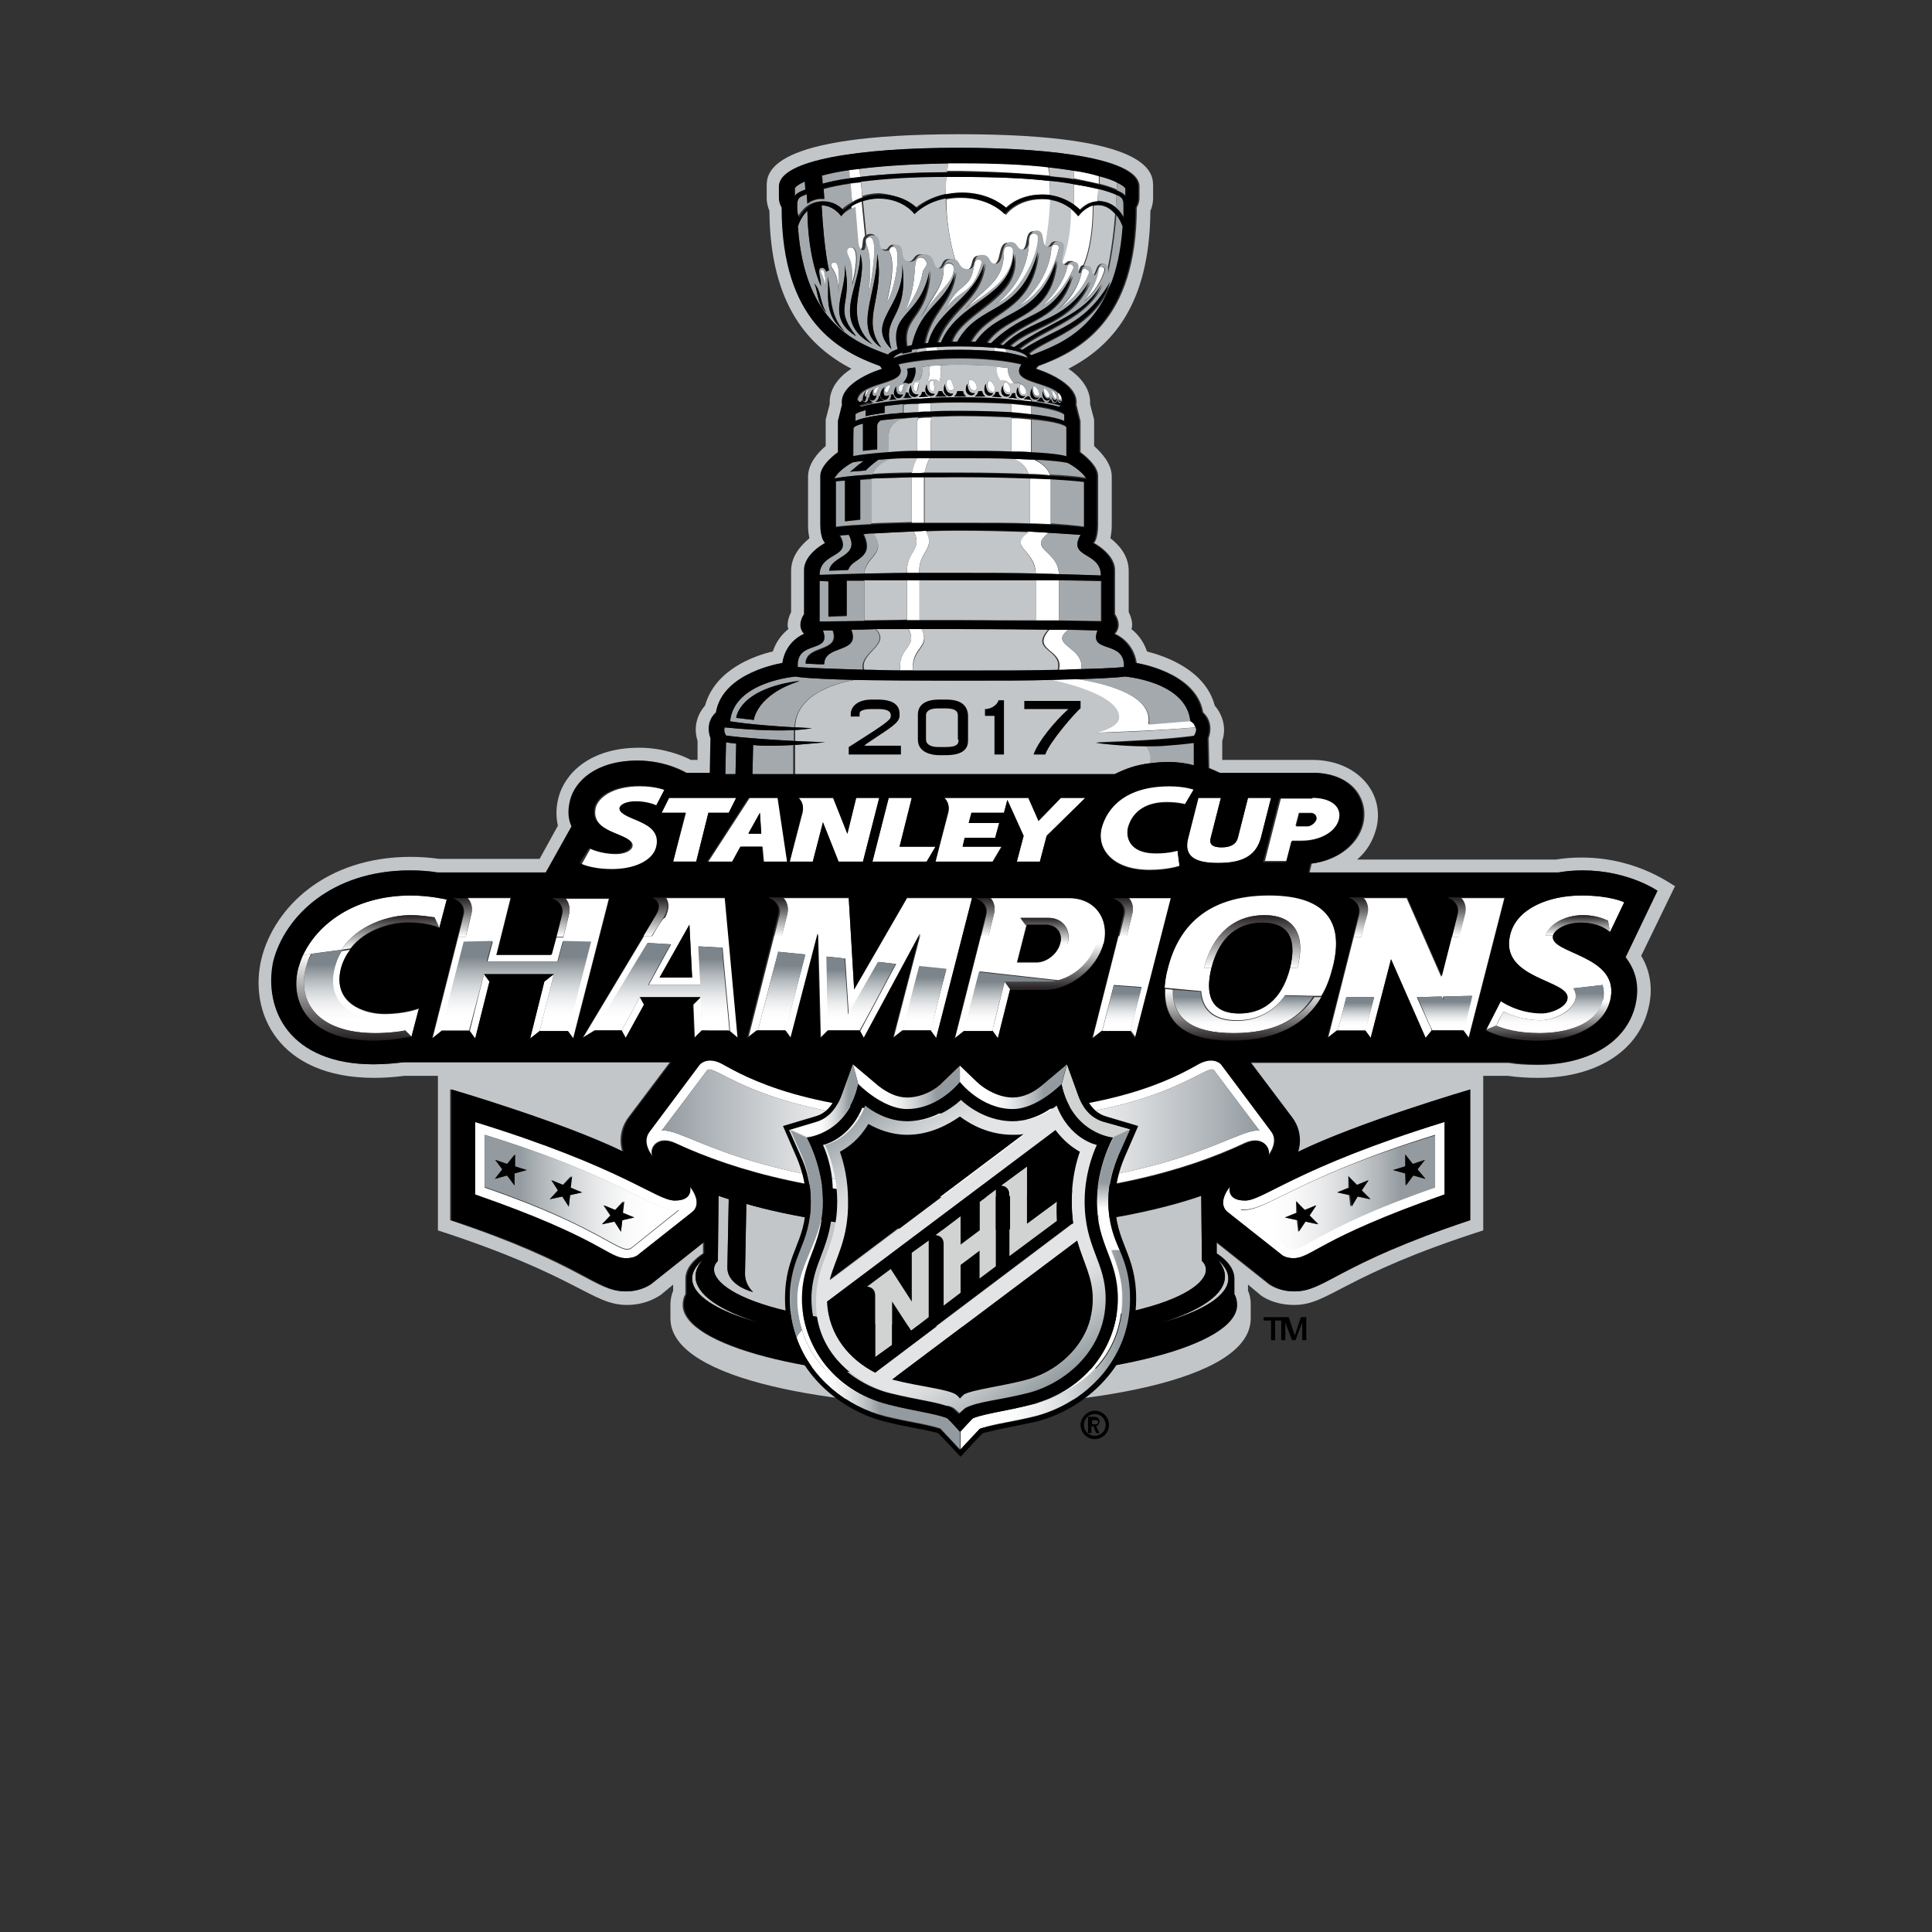 <svg xmlns="http://www.w3.org/2000/svg" height="285" width="285" viewBox="0 0 285 285"><rect x="0" y="0" width="285" height="285" fill="#333333" stroke="none"/><g fill="#FFF"><path d="M152.1 61.2v-1.3c-.8-.1-1.8-.2-2.9-.3v1.3c1.1.1 2.1.2 2.9.3zm-14.8-1.7c-.7 0-1.3 0-1.9.1v1.3c.6 0 1.2-.1 1.9-.1v-1.3zm-2 7.2h2v-4.5c0-.2.1-.5.2-.6-.7 0-1.3 0-2 .1-.1.1-.2.4-.2.7v4.3zm16.8-4.8c-.9-.1-1.8-.2-2.9-.2v5.1c1.1 0 2.1.1 2.9.1v-5zm-.4 8c1.2 0 2.3.1 3.2.2-.5-1.4-1.9-2.1-2.4-2.3-.9 0-1.9-.1-3.1-.1.6.1 2 .9 2.3 2.2zm-15.3-.2c.1-.3.2-1.2.8-2.2h-1.9c-.6 1.1-.7 1.9-.8 2.3.6 0 1.2 0 1.9-.1zm-1.9 7.4h1.8v-6.7h-1.8v6.7zm20.5-6.5c-.9 0-1.9-.1-3.1-.1v6.7c1.2 0 2.2.1 3.1.1v-6.7zm-2.2 14c1.3 0 2.4 0 3.4.1-.1-3.6-4.7-3.6-1.5-6.1-.9-.1-1.9-.1-3-.2-3.1 2.3 1 2.6 1.1 6.2zm-19 0h1.8c-.2-3.3 2.5-3.5 1-6.3-.6 0-1.2 0-1.8.1 1.4 2.7-1.2 2.9-1 6.2zm22.4 1h-3.4v5.9h3.4v-5.9zm-22.4 5.9h1.9v-5.9h-1.9v5.9zm-1 7.4h1.9c-.4-3.5 2.7-3.3 1.2-6.2H134c1.5 2.9-1.6 2.7-1.2 6.2zm26.7-.2c.5-3.3-4.9-3.5-1.9-5.8h-2.8c-2.8 3.2 2.3 2.8 1.4 6 1.1-.1 2.3-.2 3.3-.2zm-22.9-46.9c.5-.1 1.1-.1 1.7-.1v-.5c-.6 0-1.1.1-1.7.1v.5zm11.8-.3c-.5-.1-1.1-.2-1.7-.2v.5c.6.1 1.2.1 1.7.2v-.5zm-21.5-25.4l-.1-1.2c-.6.1-1.1.1-1.6.2l.1 1.2c.6-.1 1.1-.1 1.6-.2zm35.2 1v-1.2c-1-.3-2.2-.5-3.7-.8v1.2c1.5.3 2.7.6 3.7.8zm-7.3-1.2c0-.4-.1-.8-.2-1.3-3.4-.3-7.6-.6-13-.6h-1.7c-.1.4-.1.8-.2 1.2h1.9c5.5.1 9.8.4 13.2.7zm4.4 5.1c.5-.5 1.4-1.3 2.7-1.3 0-.4.1-1.1.1-1.8-1-.3-2.2-.5-3.6-.7v3.2c.3.2.6.4.8.6zm-10.9-.3c.7-.7 2.5-2 5.3-2 .5 0 .9 0 1.3.1 0-.7 0-1.4-.1-2.1-3.4-.4-7.7-.6-13.2-.6h-2c-.1.9-.1 1.7-.1 2.6.7-.1 1.4-.2 2.1-.2 3.6 0 5.8 1.5 6.7 2.2zm-22.6-.9c.4-.3 1-.5 1.5-.7l-.2-2.2c-.6.1-1.1.1-1.6.2l.3 2.7z"/><path d="M157.9 38.5c1.4 0 .4 1.7 1 1.7.4 0 .2-1 .9-1.1.4-.9 1.4-3.6 1.4-8.8-1.4.3-2.2 1.6-2.2 1.6s-.4-.6-1.2-1.2c0 4.8-1.1 7.5-1.4 8.2.1 0 .2.1.3.1.6 0 .5-.5 1.2-.5zm-31.8-3.2c.1.7.3 1.5.7 1.5.7 0 .2-1.5.8-2l-.5-5.1c-.6.2-1.1.5-1.5.7l.5 4.9zm16.3 4.5c1.5 0 .4-2.1 2.1-2.1 1.3 0 .9 1.3 1.9 1.3 1.5 0 .6-3.2 2.3-3.2 1.1 0 .8 1.1 1.8 1.1 1.4 0 .4-2.8 2-2.8s.5 2.2 1.7 2.4c.2-.9.7-3.7.8-7-.4-.1-.9-.1-1.3-.1-3.7 0-5.3 2.3-5.3 2.3s-2.2-2.5-6.7-2.5c-.8 0-1.5.1-2.1.2 0 4.3 1 8 1.5 9.5.2.3.4.9 1.3.9zm-21.1 0c-.8 0 .4 1.1.5 2.9 0 .1.1-2.9-.5-2.9zm1.8-1.1c-.3 0-.5.2-.5.5 0 .4 1.1.9 1.1 4 .1-2 .2-4.5-.6-4.5zm2.5 3.5c.6-2.1 1.2-5.7-.1-5.7-.4 0-.7.3-.7.7.1.7 1.2 1 .8 5zm2.5 1.6c.8-4.1 1.4-8.8.2-8.8-.3 0-.6.2-.6.5 0 .9 1.1 1.3.4 8.3zm3.7-7.4c-.5 0-.6.4-.6.6 0 .4 1.2 1.3-.4 7.7 1.3-2 2.3-8.3 1-8.3zm4.9 2.5c0-.5-.5-.9-.8-.9-1.7 0-.1 2.9-2.4 7.9 0 0 2.1-2.7 2.6-5.7.1-.6.6-.8.6-1.3zm4 .7c0-1-1.5-1-1.5.1 0 2.6-1.5 3.7-3.4 7.4 2.6-4.4 4.9-5.3 4.9-7.5z"/><path d="M143.7 39c-.5 4-2.2 2.3-4.3 6.8 2-3.3 4-1.9 5.4-7 .2-.5-.9-1-1.1.2zm4.4-2c0 4.5-2.4 5.1-5.6 8.5 3.1-2.4 7-4.2 7-8.5-.1-.9-1.4-.9-1.4 0zm3.7-1.7c0 6.2-4.8 9.5-4.8 9.5 3.3-1.2 6.2-6.9 6.2-9.7-.1-.9-1.4-.9-1.4.2zm-1.6 9.9s4.5-2 6-8.6c.1-.6-1-.8-1.1 0-.4 5.3-4.9 8.6-4.9 8.6zm7.2-5.7c-.7 3.1-3.7 5.7-3.7 5.7s2.7-1.4 4.6-5.5c.3-.6-.7-1.2-.9-.2zm2.2.5c-.7 3.7-3.6 5.7-3.6 5.7s3.3-1.7 4.7-5.4c.1-.5-1-1-1.1-.3zm.2 4.5s2.3-1.8 3.1-4.6c.2-.5-.8-.9-.9-.1-.2 2.3-2.2 4.7-2.2 4.7zm-24.4 14.4c.6 0 1.2-.1 1.9-.1v-.2c-.2 0-.4-.1-.4-.1l-1.5.1v.3zm13.8-.2v.3c1.1.1 2.1.2 2.9.3V59l-1.2-.1c-.6.2-.9-.1-.9-.1l-.8-.1zm.4-2.2s-1-.9-.9-2.2c-.4-.1-1-.1-1.7-.2-.3 1 .5 2.1.5 2.1s.8-.2 1.3.4l.4.1c.1-.1.2-.2.4-.2zM137.1 54c.2 1.4-.3 2.3-.3 2.3h.1c.1-.2.9-.6 1.5-.1h.2s.4-1.1.1-2.3c-.6 0-1.1 0-1.6.1z"/><path d="M148.3 56.4c-.5.1-.3 1.5.5 1.5.7 0 0-1.6-.5-1.5zm6.4 2.2c.5-.2-.4-1.4-.7-1.4-.2.1.2 1.7.7 1.4zm-8.7-2.4c-.6 0-.4 1.6.5 1.6.7 0 0-1.6-.5-1.6zm-2.3 1.4c.8 0 .3-1.6-.6-1.6-.4 0-.2 1.6.6 1.6zm-3.3 0c.7-.2-.1-1.2 0-1.5-1.2-.7-.9 1.8 0 1.5zm15.4 1.2c.3-.2-.3-1.1-.6-1.2-.2 0 .3 1.4.6 1.2zm.7.1c.3-.2-.2-1-.4-.9-.1.1.1 1.2.4.9zm-3.4-.5c.7-.2-.1-1.4-.5-1.5-.4 0-.2 1.7.5 1.5zm-2-.2c.7-.2-.1-1.5-.5-1.5s-.2 1.7.5 1.5zM129 58c.3.2.4-.6.7-.9-.8 0-.9.8-.7.9zm-1.3.2c.2.1.3-.5.5-.8-.5.1-.6.8-.5.8zm9.9-.5c.6 0 0-1 .2-1.4-.9-.7-1 1.5-.2 1.4zm-2.6 0c.5.1.3-.9.6-1.2-.9-.6-1.1 1-.6 1.2zm-4.3.2c.4.1.4-.7.7-1-.8-.2-1.1.8-.7 1zm2.1-.1c.4.1.3-.8.6-1.1-.9-.2-1.1.9-.6 1.1zm22.1 42.5c3.1.7 10 2.6 10 5.5 0 1.3-2.2 2-3.3 2.3 4.9-.2 10.2-.4 14.7-.8-.1-.7-.8-1-.8-1-2.8.3-6.1.5-6.1.5.7-4.4-6.8-6.1-10.7-6.7-1 .1-2.3.1-3.8.2zm28.7 68.3c2.6-1.2 3.9.7 3.4 1.9 0 0 1.7-2 .5-3.6l-7.4-9.9c-.4-.5-1.6-1.1-3.4-.1-3.4 1.9-12.8 7.3-35.1 7.3s-31.7-5.4-35.1-7.3c-1.8-1-3-.4-3.4.1l-7.4 9.9c-1.2 1.6.5 3.6.5 3.6-.5-1.2.8-3.1 3.4-1.9 8.8 4.1 22.2 8 42 8s33.3-3.9 42-8zm-86-1.8l6.7-8.9c1-1.4 8.4 7.7 37.4 7.7s36.4-9.1 37.4-7.7l6.7 8.9c-3.3-.6-13.3 8.4-44.1 8.4s-40.8-9-44.1-8.4zM94 185.2l8.1-6.4c1.7-1.4-.4-3.8-.4-3.8s.7 2.1-2.2 2.1c-2.7 0-7.4-4.8-29.5-11.6v10.7c18.7 6.6 19.6 9.4 22.3 9.4 1.2 0 1.7-.4 1.7-.4zm-22.5-17.8c20.7 6.4 25 11.5 28.7 11.1l-7 5.6c-1.6 1.3-3.9-2.8-21.7-8.9v-7.8zm109.6 11.4l8.1 6.4s.5.4 1.6.4c2.7 0 3.6-2.9 22.3-9.4v-10.7c-22 6.8-26.7 11.6-29.5 11.6-2.8 0-2.2-2.1-2.2-2.1s-2 2.4-.3 3.8zm30.6-11.4v7.7c-17.8 6.1-20.1 10.2-21.7 8.9l-7-5.6c3.7.5 8-4.6 28.7-11zm-21.9-40.3l.8-3.1h1.4c2.6 0 5.1-1.2 5.6-3.2.5-1.9-1.3-3.2-3.9-3.2H189l-2.4 9.4h3.2zm1.8-7.2h1.8c.5 0 .8.4.7.9-.1.5-.7 1-1.2 1h-1.8l.5-1.9zm-75.1 7.2h3.4l1.5-5.8 2.3 5.8h3.6l2.4-9.4h-3.4L125 123l-2.1-5.3h-5.1s.9.8.6 2.2l-1.9 7.2zm12.2 0h8l1.3-2.2h-5.3l1.8-7.2h-3.4zm9.3 0h8.4l1.3-2.2H142l.3-1.3h4.5l.6-2.2h-4.5l.4-1.5h4.8l.5-1.9 2.4 5.3-1 3.8h3.4l1-3.8 5.7-5.6h-3.6l-3.3 3.4-1.5-3.4h-12.4s.9.8.6 2.2l-1.9 7.2zm-29.9 0l1.2-2.2h3.2l.2 2.2h3.6l-1.4-9.4h-4.3l-6.1 9.4h3.6zm4-7.2l.2 3h-1.9l1.7-3zm-10.9 0l-1.9 7.2h3.4l1.8-7.2h3l1.1-2.2h-9.9l-1.1 2.2zm78.5 7.4c3 0 5.5-.7 6.3-3.7l1.5-5.9h-3.4l-1.5 5.9c-.3 1.1-1.3 1.4-2.4 1.4-1.1 0-1.9-.3-1.6-1.4l1.5-5.9h-3.4l-1.5 5.9c-.7 3 1.5 3.7 4.5 3.7zm-7.6-9c1.7 0 2.7.3 2.7.3l1.3-2.2s-1.3-.5-3.6-.5c-6.5 0-9.2 3.1-10 6.2-.7 2.6 1.1 6.2 7.1 6.2 2.7 0 4.4-.6 4.4-.6l-.3-2.3s-1.2.4-3.2.4c-4.1 0-4.4-2.6-4.1-3.8.5-1.8 2.1-3.7 5.7-3.7z"/><path d="M97 125c1-4.1-5.9-3.9-5.4-5.8.1-.5 1-.9 2.4-.9 1.8 0 3 .6 3 .6l1.2-2.3s-1.4-.6-3.8-.6c-4.1 0-6.1 1.7-6.5 3.1-1 4.1 5.9 3.8 5.4 5.8-.2.7-1.3 1.1-2.4 1.1-2.3 0-3.8-.8-3.8-.8l-1.3 2.3s1.5.9 4.8.9c3.1-.1 5.8-1.3 6.4-3.4zm80.2 21.2c.2 2.8 2 4.3 5.3 4.3 3 0 5.4-1.3 7.1-3.7l4.2.1h1.1c.8-1.3 1.3-2.7 1.7-4.3 1.5-5.9-.1-10.7-9.4-10.7s-13.4 4.8-14.9 10.7c-.3 1.1-.4 2.1-.5 3.1l1.1.1 4.3.4zm9.3-11.2c4.4 0 6.2 2.8 4.9 7.8h-1.1c-.9 3.7-3.1 6.7-7.5 6.7-4.3 0-5-3-4.1-6.7h-1.1c1.3-5 4.4-7.8 8.9-7.8zm44.7 12.4c-.3 1.2-2.3 2-3.8 2-3.5 0-6-1.8-6-1.8l-2.2 4.3 1.5-.6c.3-.7.6-1.2 1.1-2.1 1.1.6 3.1 1.3 5.4 1.3 2.1 0 4.7-1.3 5.2-3.1.2-.6 0-1.1-.3-1.6l4.3-.5c.2.7.3 1.4 0 2.4h1.1c1.8-7-9.1-7-8.4-9.7H228c.4-1.4 2.6-3 5.5-3 1.6 0 2.8.4 3.7.8l.3 1.7 2.1-4.4s-2-1-6.3-1c-4.9 0-9.6 2-10.5 5.7-1.8 6.8 9.2 6.7 8.4 9.6zm-174.7 3.2c1.6 0 2.9-.2 3.8-.4-.2.8-.3 1.2-.5 1.9l.9.9 1.1-4.2s-2 .8-5.1.8c-3 0-7.7-1.6-6.4-6.7.3-1.1.8-2 1.4-2.8l-1.3.2c-.5.8-.9 1.7-1.1 2.6-1.5 5.6 3.5 7.7 7.2 7.7zm-6.1-10.5c2.3-3.7 7-5.1 10.1-5.1 1.6 0 2.8.2 3.6.4l.7 1.5 1.1-4.2s-2.5-.6-5.3-.6c-8.4 0-13.8 4.3-15.9 8.8l1.2-.2 4.5-.6zm21 3.6s-1.7 6.7-2.1 8.4l.8 1.1 2.1-8.4-.8-1.1z"/><path d="M65.1 152.1c.3-1.3 2.2-8.5 3.4-13.1l4.2-.1-.8 3h10.3l.8-3 4.1.1c-1.4 5.5-3.1 12.1-3.4 13.2l.8 1.1 5.3-20.7h-6.4c.5.6.8 1.4.5 2.5l-.8 3.2H82l-.7 2.6h-8.1l2.1-8.4H69c.5.6.8 1.4.5 2.5 0 0-.3 1.3-.8 3.2h-1.1l-3.8 15 1.3-1.1z"/><path d="M80.3 144.8l-2.1 8.4 1.4-1.1 2.1-8.4-1.4 1.1zm15.9-6.7H95l-9 15 1.8-1.1c1-1.6 5.1-8.4 7.8-12.9l3.4.2-3.3 6h7.7l-.3-5.7 3.5.2c.4 4.9 1 10.9 1.1 12.3l1.3 1.1-1.9-20.7h-8.8c.4.6.5 1.6-.2 2.9-.2-.1-.9 1-1.9 2.7zm5.9 6.1h-4.8l4.4-7.8.4 7.8z"/><path d="M102.5 153.1l1.1-1.1c-.1-1.1-.2-4.9-.2-4.9l-1.1 1.1.2 4.9zm-10.2 0l2.7-4.9-.6-1.1s-2.1 3.8-2.7 4.9l.6 1.1zm23-15h-1.1l-3.8 15 1.4-1.1c.3-1.1 1.8-7.1 3-11.6l4 .4c-1 3.8-2.6 10-2.9 11.2l.8 1.1 4-15.4.4 15.4 1.1-1.1c0-.9-.2-6.9-.2-10.9l2.7.3.5 8.2s2.2-3.8 4.4-7.7l2.6.3c-2.1 3.9-4.8 9-5.3 9.9l.6 1.1 8.3-15.4-4 15.4 1.4-1.1c.3-1.1 1.5-5.8 2.4-9.5l4 .4c-1.1 4.1-2.1 8.2-2.3 9.1l.8 1.1 5.3-20.7h-9.6L126 146l-.8-13.5h-9.6c.5.6.8 1.4.5 2.5 0 0-.3 1.3-.8 3.1zm52.3 15l5.3-20.7h-6.4c.5.6.8 1.4.5 2.5 0 0-.3 1.3-.8 3.2H165l-3.8 15 1.4-1.1c.2-.8.9-3.6 1.7-6.7l4.1.3c-.8 3.1-1.5 5.7-1.6 6.4l.8 1.1zm-20.4 0l1.8-7.2-.8-1.1s-1.4 5.7-1.8 7.2l.8 1.1z"/><path d="M157.6 132.4h-11.5c.5.6.8 1.4.5 2.5 0 0-.3 1.3-.8 3.2h-1.1l-3.8 15 1.4-1.1c.2-.9 1.2-4.9 2.2-8.7l11.7 1.3c2.6-.7 4.9-2.9 5.6-5.4h1.1c.8-3.8-1.5-6.8-5.3-6.8zm-.1 6.8h-1.1c-.4 1.5-2 2.8-3.5 2.8H150l1.4-5.5-.8-1.1h4c2.1-.1 3.5 1.7 2.9 3.8zm39.8 12.9c.2-.6.7-2.6 1.3-5h4.1c-.6 2.3-1.1 4.3-1.3 4.9l.8 1.1 3-11.6 5.1 11.6.9-1.1c-.1-.3-1.1-2.4-2.2-4.9l3.6-.1.2.5.1-.5 4.2-.1c-.6 2.5-1.2 4.6-1.3 5.2l.8 1.1 5.3-20.7h-6.4c.5.6.8 1.4.5 2.5l-.8 3.2h-1.1l-1.5 5.9-5.1-11.6h-6.4c.5.6.8 1.4.5 2.5 0 0-.3 1.3-.8 3.2h-1.1l-3.8 15 1.4-1.1z"/></g><g fill="#C3C6C8"><path d="M233.3 126.5c-1.3 0-2.6.1-3.8.3h-29.3c1.4-1.2 2.3-2.7 2.8-4.5 1.4-5.3-2.8-10.2-9.4-10.2h-13.3v-2.8c1-3-1.1-5.2-1.1-5.2-1.4-5.3-7.3-7.3-10-8-.5-1.5-1.4-2.6-2.3-3.3.4-1-.4-2.5-.4-2.5v-6.1c0-2.2-1.4-3.8-2.7-4.8.1-.5.2-1.2.2-1.9v-7.2c0-1.9-1.5-3.5-2.6-4.5v-3.9l-.6-2.3c.2-3.2-3.2-5.2-3.2-5.2 6.2-3.2 12-9.2 12.1-23.3.2-.4.4-1.1.4-1.9v-1.7c0-1.9 0-7.7-28.5-7.7s-28.5 5.8-28.5 7.7v1.7c0 .8.2 1.4.4 1.9.1 14.1 6 20.1 12.1 23.3 0 0-3.4 1.9-3.2 5.2l-.6 2.3v3.9c-1.1.9-2.6 2.6-2.6 4.5v7.2c0 .8.1 1.4.2 1.9-1.2 1-2.7 2.6-2.7 4.8v6.1s-.8 1.5-.4 2.5c-.9.7-1.8 1.8-2.3 3.3-2.6.6-8.5 2.6-10 8 0 0-2.1 2.1-1.1 5.2v2.8h-1c-1.1-.6-4-1.8-7.6-1.8-7.4 0-11 3.9-11.9 7.3-.4 1.5-.4 2.9-.1 4.2l-2.7 4.9H64.8c-1.4-.2-2.9-.3-4.2-.3-12.6 0-20.1 7.5-22 14.9-2 8 2.4 17.7 16.6 17.7 1.4 0 2.9-.1 4.5-.3h4.9v22.8c20.9 6.8 22.7 11 27.9 11 3 0 4.8-1.4 5-1.5l1.8-1.5v.9c-.2.5-.4 1.2-.4 2v2.1c0 9.4 25.6 12.9 42.8 12.9 17.2 0 42.8-3.4 42.8-12.9v-2.1c0-.9-.2-1.6-.4-2v-.9l1.8 1.5c.2.2 2 1.5 5 1.5 5.2 0 7-4.3 27.9-11v-22.8h3.6c1.4.2 2.9.3 4.5.3 8.4 0 14.6-3.8 16.2-10 .8-2.9.4-5.7-1-8l5-10.3c-.2.1-5.3-4.2-13.8-4.2zm7.7 22.1c-1.3 5.2-6.8 8.5-14.2 8.5-1.7 0-3.1-.1-4.3-.3h-38.2l6.1 8.1c1.8 2.4.9 5.1.9 5.1 9-4.4 25.4-9.2 25.4-9.2V180c-19.8 6.5-21.3 10.5-25.9 10.5-2.3 0-3.7-1.1-3.7-1.1l-7.8-6.2v1.7s2.6 1.6 2.6 3.7v2.3s.4.6.4 1.6c0 6-19 10.8-40.8 10.8-21.8 0-40.8-4.8-40.8-10.8 0-1 .4-1.6.4-1.6v-2.3c0-2.2 2.6-3.7 2.6-3.7v-1.7l-7.8 6.2s-1.3 1.1-3.7 1.1c-4.5 0-6.1-3.9-25.8-10.5v-19.3s16.4 4.8 25.4 9.2c0 0-1-2.6.9-5.1l6.1-8.1H59.5c-1.2.2-2.8.3-4.4.3-12.4 0-16.4-8.1-14.6-15.2 1.7-6.6 8.5-13.4 20.1-13.4 1.5 0 2.9.1 4 .3h16.1l3.8-6.8c-.4-1.1-.6-2.3-.2-3.9.7-2.7 3.7-5.8 9.9-5.8 4.2 0 7.1 1.8 7.1 1.8h3.6l.1-5.1c-.9-2.5.8-3.8.8-3.8 1-6 9.8-7.3 9.8-7.3.5-3.2 3.2-4.3 3.2-4.3-1.2-1.3 0-2.9 0-2.9v-6.5c0-2.4 3.1-4 3.1-4s-.7-.6-.7-2.7v-7.2c0-1.7 2.6-3.5 2.6-3.5v-4.6l.6-2.4c-.5-3.4 5.9-5.3 5.9-5.3l-.3-.4c-6.1-2.3-14.5-6.7-14.5-23.4 0 0-.4-.6-.4-1.4v-1.7c0-3.9 11.8-5.7 26.5-5.7s26.5 1.8 26.5 5.7v1.7c0 .8-.4 1.4-.4 1.4 0 16.7-8.4 21.2-14.5 23.4l-.3.4s6.4 1.9 5.9 5.3l.6 2.4v4.6s2.6 1.8 2.6 3.5v7.2c0 2.1-.6 2.7-.6 2.7s3.1 1.6 3.1 4v6.5s1.2 1.6 0 2.9c0 0 2.7 1 3.2 4.3 0 0 8.8 1.3 9.8 7.3 0 0 1.7 1.3.8 3.8l.1 4.4c1 .4 1.6.7 1.6.7h13.7c5.8 0 8.3 3.9 7.4 7.6-.8 3.1-3.8 5.3-7.6 5.8l-.3 1.3h36.7c1.1-.2 2.3-.3 3.6-.3 6.7 0 11 3 11 3l-4.7 9.8c1.2 1.9 2 4.2 1.2 7.4z"/><path d="M133.3 59.7V61c.7 0 1.4-.1 2.2-.1v-1.3c-.9 0-1.6 0-2.2.1zm15.9.4v-.5c-2-.1-4.5-.2-7.6-.2-1.6 0-3 0-4.3.1v1.3c1.3 0 2.7-.1 4.3-.1 3.1 0 5.6.1 7.6.2v-.8zm-18.1 4v2.8c1.2-.1 2.6-.1 4.2-.2v-4.4c0-.3.1-.6.2-.7-.9 0-1.8.1-2.6.2-.4.1-1.8.9-1.8 2.3zm6.4-2.6c-.1.1-.2.4-.2.6v4.5h4.3c3.1 0 5.6 0 7.6.1v-5.1c-2.1-.1-4.6-.2-7.6-.2-1.5 0-2.8.1-4.1.1zm-2.2 6c-1.5 0-2.8.1-3.9.1-1.8.6-2.6 2-2.7 2.3 1.5-.1 3.5-.2 5.8-.2.1-.2.3-1.1.8-2.2zm14.1.1c-2.1-.1-4.6-.1-7.8-.1h-4.4c-.6 1.1-.7 1.9-.8 2.2h5.2c4.2 0 7.5.1 10.1.2-.3-1.3-1.7-2.1-2.3-2.3zm-14.9 2.8c-2.4.1-4.4.1-6 .2v6.6c1.5-.1 3.5-.1 6-.2v-6.6zm1.9 0v6.7h5.3c4.3 0 7.7 0 10.2.1v-6.7c-2.6-.1-6-.2-10.2-.2-2 .1-3.7.1-5.3.1zm-1.6 8c-2.2.1-4.3.2-6 .3 2.2 3.1-1.2 3.3-1.3 6.1 1.8 0 3.9-.1 6.3-.1-.2-3.4 2.4-3.6 1-6.3zm17 .1c-3-.1-6.5-.2-10.1-.2-1.7 0-3.4 0-5.1.1 1.5 2.8-1.2 2.9-1 6.3h6c4.4 0 8.1 0 11.2.1-.1-3.8-4.2-4.1-1-6.3zm-18 7.1h-6.3v5.9c1.8 0 3.9 0 6.3-.1v-5.8zm19 5.9v-5.9h-17.2v5.9h17.2zm-20 7.4c-.4-3.5 2.7-3.3 1.2-6.1h-4.8c2.4 2.3-2.5 3.5-1.7 6 1.5 0 3.3.1 5.3.1zm3.1-6.1c1.6 2.8-1.5 2.7-1.2 6.2h6.9c6.2 0 10.9-.1 14.4-.1.9-3.2-4.2-2.8-1.4-6-3.1 0-7.4-.1-13.1-.1-2-.1-3.9-.1-5.6 0zm5.7-39c-1 0-2 0-2.9.1.3 1.2-.1 2.3-.1 2.3h-.2c-.6-.5-1.4-.1-1.5.1h-.1s.5-.9.3-2.3c-.4 0-.7.1-1.1.1.2 1.4-.4 2-.4 2-.7-.1-1.2.4-1.2.4l-.4.1c-.4.5-.4.9-.4 1.4h.4s.1.5.6.7l-1.3.1v.3c.7-.1 1.4-.1 2.2-.2v-.3c.1-.1.5-.3.5-.8h.4s.1.5.6.7c0 0 .2.1.4.1v.2c1.3 0 2.7-.1 4.3-.1 3.1 0 5.6.1 7.6.3v-.3h-.5c.5-.2.6-.7.6-.7h.4c0 .6.3.8.3.8s.3.3.9.1c.2-.1.3-.2.4-.3.5-.8-.3-2.3-1.8-2.1-.2.1-.3.1-.3.1l-.4-.1c-.5-.6-1.3-.4-1.3-.4s-.8-1-.5-2.1c-1.5-.1-3.4-.2-5.5-.2zm-7.2 3c0 1.5.9 1.4 1.1 1.4-.5.8-2 .2-1.1-1.4zm.6.9c-.5-.1-.4-1.7.6-1.2-.2.3 0 1.3-.6 1.2zm15.6-1c.4 0 1.2 1.4.5 1.5-.7.2-.9-1.5-.5-1.5zm-.4.4c.1 1.5.8 1.4 1.1 1.3-.4.7-1.8.3-1.1-1.3zm-4.2-.9c.5 0 1.2 1.6.5 1.6-.9 0-1.2-1.6-.5-1.6zm-2.9-.2c.9 0 1.3 1.6.6 1.6-.8 0-1-1.6-.6-1.6zm-5.3.3c-.2.4.4 1.4-.2 1.4-.8.1-.7-2.1.2-1.4zm-1.1.4c.1 1.5 1 1.4 1.2 1.4-.4.7-1.9.2-1.2-1.4zm1.2 1.8s.4-.2.5-.8h.5s.1.5.6.8h-1.6zm1.5-1.9c.1 1.6 1 1.5 1.2 1.4-.3.9-1.9.3-1.2-1.4zm1 1c-.9.3-1.2-2.2 0-1.5-.1.4.7 1.3 0 1.5zm.4.9s.4-.2.5-.8h.8c.1.6.5.8.5.8h-1.8zm1.9-1.9c.1 1.6.9 1.4 1.1 1.4-.3.7-1.9.2-1.1-1.4zm1 1.9c.5-.2.6-.8.6-.8h.5c.1.6.5.8.5.8h-1.6zm1.7-1.9c.1 1.6.9 1.4 1.1 1.4-.3.8-1.8.3-1.1-1.4zm2.9-.2c.5-.1 1.2 1.5.5 1.5-.8 0-1-1.5-.5-1.5zm-.4.5c.1 1.5.9 1.3 1.1 1.3-.4.7-1.8.2-1.1-1.3zm-.6.9c0 .5.4.7.5.8l-1.5-.1c.5-.2.6-.7.6-.7h.4zm-10.7-6.5c-.5 0-.9.1-1.3.2v.5c.4-.1.8-.1 1.3-.2v-.5zm1.6.4c1-.1 2.1-.1 3.4-.1 2.1 0 3.8.1 5.1.2v-.5c-1.4-.1-3.1-.2-5.1-.2-1.2 0-2.4 0-3.4.1v.5zm1.7-27.6c-5.5.1-9.8.3-13.1.8l.1 1.2c3.2-.4 7.4-.7 12.8-.7.1-.5.1-.9.2-1.3zm18.5 2.3v-1.2c-1.1-.2-2.3-.3-3.7-.5.1.4.1.8.2 1.3 1.3.1 2.5.2 3.5.4zm6.4.4c-.6-.3-1.5-.6-2.6-.9v1.2c1.2.3 2 .6 2.7.9-.2-.4-.1-.8-.1-1.2zm-.2 3.9c0-.6.1-1.3.1-2-.6-.3-1.5-.6-2.7-.9 0 .8-.1 1.5-.1 1.8h.1c1.1.1 2 .5 2.6 1.1zm-9.7-1.9c1.6.2 2.7.9 3.5 1.5v-3.2c-1.1-.2-2.2-.3-3.6-.5.1.8.1 1.5.1 2.2zM135 30.7c.7-.6 2.2-1.6 4.5-2.1 0-.8.1-1.7.1-2.6-5.3.1-9.5.3-12.6.7l.2 2.2c.7-.2 1.5-.4 2.5-.4 2.8.2 4.5 1.5 5.3 2.2zm26.2 9.9c.5 0 .4-1.7 1.4-1.7 1 0 .6 1.6.6 1.6s.9-3.7 1.3-8.9c-.6-.7-1.4-1.3-2.5-1.3-.2 0-.5 0-.7.1 0 5.2-1 7.9-1.4 8.8h.1c1.3 0 .5 1.4 1.2 1.4zm-5.5-5c1.8 0-.2 3 .9 3.4.3-.7 1.4-3.4 1.4-8.2-.7-.5-1.7-1.1-3.1-1.3-.1 3.2-.6 6-.8 7h.1c.9-.1.6-.9 1.5-.9z"/><path d="M131.8 36.1c1.6 0 .3 2.5 2.1 2.5 1.1 0 .7-1.1 2-1.1 1.8 0 1.1 2.1 2.3 2.1 1 0 .5-1.4 1.8-1.4.5 0 .8.2 1 .5-.5-1.6-1.4-5.2-1.5-9.5-3 .6-4.5 2.3-4.5 2.3s-1.6-2.3-5.3-2.3c-.9 0-1.7.2-2.4.4l.5 5.1c.1-.1.3-.2.6-.2 1.6 0 .3 2.3 2.1 2.3.6.1.4-.7 1.3-.7zm37.9 76.5c.2-.8.1-1.6-.6-2.6-3.6 0-7.4-.5-7.4-.5 11.1-.4 14.5-1 14.5-1 .3-.5.3-.9.3-1.2-4.6.4-9.8.7-14.7.8 1.1-.3 3.3-1 3.3-2.3 0-3-7-4.9-10-5.5-3.3.1-7.7.1-13.3.1-7.1 0-12.1-.1-15.7-.1-1.7.3-8.7 1.7-8.8 7 .8 0 1.6.1 2.5.1 0 0-.7.2-2.5.3v1.6c1.3.1 2.8.1 4.5.2 0 0-2 .2-4.5.4v4.3h47.4c1.2-.8 2.9-1.4 5-1.6zm7.6 73.4l-.1-9.6c-2.1.8-14.9 5.1-35.6 5.1-15.1 0-25.9-2.3-31.5-3.9l-.2 10.3c0 1.7 1.2 2.7 1.2 2.7s-3.8-.9-3.8-3.6l.2-10.1c-.7-.2-1.2-.4-1.5-.5l-.1 9.6c-3.1 3.1 5.6 9.7 35.7 9.7 30.2 0 38.8-6.7 35.7-9.7z"/><path d="M102.6 188.3c0-.9.4-1.7 1.1-2.5-1 .9-1.6 1.8-1.6 2.8 0 2.5 3.7 4.8 9.8 6.5-5.8-1.8-9.3-4.2-9.3-6.8zm68.8 6.8c6.1-1.7 9.8-4 9.8-6.5 0-1-.6-1.9-1.6-2.8.7.8 1.1 1.6 1.1 2.5 0 2.6-3.5 5-9.3 6.8z"/></g><g fill="#A4A9AD"><path d="M130.5 60.9c-1.3.2-2.2.3-2.8.5v-.9c-1.3.4-1.5.6-1.5.6v1s1.3-.8 7-1.2v-1.3c-1.1.1-2 .2-2.7.3v1zm21.6.3c3.9.4 4.9 1 4.9 1v-1s-.5-.7-4.9-1.3v1.3zm-22.7 1.6v3.5c-.9.1-1.6.2-2.1.2v-4c-.9.2-1.4.5-1.4.7v4.3s1-.4 5.2-.6v-2.8c0-1.3 1.4-2.1 1.9-2.4-1.2.1-2.2.2-3 .3-.2.1-.6.4-.6.8zm28 .4c0-.4-1.6-1-5.2-1.3v5c4.3.3 5.3.6 5.3.6l-.1-4.3zm-29.7 6.2c-.9.1-1.7.1-2.3.2.3-.2 1-.9 2-1.6-1.2.1-1.6.2-1.6.2s-2 1-2.8 2.4c0 0 1.3-.3 5.7-.6.1-.3.9-1.7 2.7-2.3-.7 0-1.3.1-1.8.1-1 .7-1.6 1.3-1.9 1.6zm27.2.6c4.1.2 5.4.5 5.4.5-.8-1.4-2.8-2.4-2.8-2.4s-1-.3-5-.5c.5.3 1.9 1.1 2.4 2.4zm-31.6 1v6.7s.9-.2 5.2-.4v-6.6c-.6 0-1.1.1-1.6.1v5.9l-2.3.2v-6c-.9.1-1.3.1-1.3.1zm36.7 6.7V71s-1.5-.2-5-.4v6.6c4.1.3 5 .5 5 .5zm-39.1 7.2s2.3-.1 6.6-.2c.1-2.8 3.5-3 1.3-6.1-.5 0-1 .1-1.4.1 1.8 3.8-1.7 3.5-2.2 5.3l-2.8.1c.4-2.2 4.7-2 2.9-5.3-.9.1-1.4.1-1.4.1 2 3.5-3 2.4-3 6zm41.5 0c0-3.6-5-2.5-3-6 0 0-1.8-.2-4.7-.3-3.2 2.4 1.4 2.5 1.5 6.1 4.1.1 6.2.2 6.2.2zm-41.5.8v6s2.4-.1 6.6-.1v-5.9h-2.6v5.2l-2.7.1v-5.2c-.9-.1-1.3-.1-1.3-.1zm41.5 0s-2.4 0-6.2-.1v5.9c3.9.1 6.2.1 6.2.1v-5.9zm-33.3 7.1c-1.4 0-2.6 0-3.6.1 1.4 3.6-4 2.1-4 5.1-1.2 0-2.1-.1-2.7-.1 0-2.9 5.2-1.6 4-4.9h-1.5c1.4 3.5-4.1 1.3-3.9 5.4 0 0 2.5.2 9.9.4-.7-2.5 4.2-3.7 1.8-6zm30.4 5.9c4.6-.1 6.3-.3 6.3-.3.2-4.1-5.3-1.9-3.9-5.4 0 0-1.3-.1-4.3-.1-3 2.3 2.4 2.5 1.9 5.8zM148.4 52c2.2.4 3.1.8 3.1.8 0-.5-1.1-1-3.1-1.3v.5z"/><path d="M152.1 59.3c2.9.4 4.1.8 4.1.8l.3-.2c-.8-.3-2.1-.5-2.1-.5s.4 0 .5-.4h.2c0 .7.9.7.9 0 0 .5.5.7.6.2l.1.1c0-3.2-8.2-2.3-6-5.5 0 0-3.3-.9-9.1-.9s-9.1.9-9.1.9c2.2 3.2-6 2.3-6 5.5l.2-.1c.1.5.6.4.6-.2 0 .7.9.8.9-.2h.1s0 .6.6.7c0 0-1.3.2-2.1.5l.3.2s1.8-.6 6.2-1v-.3s.4-.2.4-.8c0-.5-.1-.9.4-1.4 0 0-.3-.3-.9-.2 0 0 1.1-1 .6-2.1 0 0 .5-.1 1.2-.2.3 1.2-.6 2.3-.6 2.3s.5-.5 1.2-.4c0 0 .6-.7.4-2 .3 0 .7-.1 1.1-.1.5 0 1.1-.1 1.6-.1.9-.1 1.9-.1 2.9-.1 2 0 4 .1 5.4.3.7.1 1.3.1 1.7.2-.2 1.3.9 2.2.9 2.2 1.4-.3 2.2 1.2 1.8 2.1.1-.2.4-.1.5 0 .1.4.3.4.3.4v.3zm4-.4c0 .2.3.3.4.2 0 .3-.4.2-.4-.2zm-.1-.9c.2 0 .8.7.4.9-.2.3-.4-.8-.4-.9zm-.8.5c.3.8.6.6.7.3 0 .8-.7.6-.7-.3zm0-.9c.3 0 .9 1 .6 1.2-.3.2-.8-1.2-.6-1.2zm-27.4 0c-.5 1-.1 1 0 .8-.1 1.6-1.1.6 0-.8zm-.1.6c-.1-.1 0-.7.5-.8-.2.3-.3 1-.5.8zm3.7-1.3c-.3.3-.3 1.1-.7 1-.4-.2-.1-1.2.7-1zm-1.7.2c-.4.3-.4 1.1-.7.9-.2-.1-.1-.9.7-.9zm-.9.3c-.3 1.2.2 1.1.5.9-.2 1.4-1.9.8-.5-.9zm.3 1.9c.5-.2.6-.9.6-.9h.1s0 .5.6.7l-1.3.2zm1.4-2.2c-.4 1.7.4 1.3.7 1.2-.3 1.4-2.3.5-.7-1.2zm.6 1.9s.4-.1.3-.8h.3s0 .5.5.7l-1.1.1zm1.1-2c-.1 1.5.8 1.2 1 1.2-.4 1.1-2 .4-1-1.2zm1.2-.3c-.3.3-.2 1.3-.6 1.1-.5-.2-.3-1.3.6-1.1zm20.6.6c.3 0 1.2 1.1.7 1.4-.5.2-.9-1.4-.7-1.4zm-.2.4c.3 1.4.9 1.1 1.1 1-.1.7-1.3.5-1.1-1zm0 1.2c.1.2.2.4.4.5l-1.3-.2c.2-.1.4-.2.5-.3 0-.2.3-.2.4 0zm-1.3-1.9c.4 0 1.2 1.3.5 1.5-.6.1-.8-1.6-.5-1.5zm-.3.3c.1 1.7.8 1.4 1.1 1.3-.4.7-1.8.3-1.1-1.3zm-20.4-4.5s1-.5 3.5-.9v-.5c-.3 0-.5.1-.8.1v.3l-1.4.3v-.2c-.9.3-1.3.6-1.3.9zm-12.9-24.9l-.1-1.2c-1 .4-1.4.8-1.5 1V29c0-.3.5-.7 1.6-1.1zm6.5-1.6l-.1-1.2c-1.6.2-2.9.5-4 .8l.1 1.2c1.1-.3 2.4-.5 4-.8zm-7.8 4v1.8c.6-1.1 1.7-2.4 3.6-2.4 1.4 0 2.3.7 2.9 1.3.3-.4.9-.8 1.6-1.2l-.2-2.7c-1.6.2-2.9.5-4 .8l.1 1.5c-1.5-.2-2.5.7-2.5.7l-.1-1.4c-.2.1-.3.1-.5.2-.6.2-.9.4-.9 1.4z"/><path d="M124.1 31.9s-1-1.6-2.9-1.6c.4 7.1 1.1 9.6 1.1 9.6-.2 0-.4.2-.4.2s-.2-.6-.6-.6c-1 0-.2 1.3-.2 2.7 0 0-1.9-3.8-2-11.1-.8.7-1.2 1.7-1.4 2.3 1 14.5 8.8 17.2 13.5 19 0 0 .2-.4 1.4-.8-1.3-5.6 3.4-4.6 4.7-11.6-.4 7.3-4.2 6.5-3.4 11.2.2-.1.5-.1.8-.2 1.4-6 4.8-5.9 6.4-10.8-.6 4.8-3.7 5.7-4.6 10.6.2 0 .4 0 .6-.1 1.3-5 6.7-6.2 8.3-11.8-.5 5.5-5.2 6.6-7 11.7h.6c2.6-6.1 10.4-6.4 10.7-13.1 1.2 6.6-7.7 8.4-9.2 13h.9c3.3-6 9.2-3.6 11.9-13.3-1 9.1-7.4 8.4-10 13.3h.8c3.6-5.1 9.1-3.3 11.9-12-.8 8.7-7.3 7.7-10.3 12.1.2 0 .5 0 .7.1 5.5-5.2 8.3-3.2 11.9-10-1.9 6.8-6.8 6.1-10.7 10.2.2 0 .4.1.6.1 4.4-4.2 8.8-3.1 12.7-9.4-2.6 6.3-8.7 6.5-11.8 9.5.3.1.5.1.7.2 6-4.2 10-4.5 12.9-9.3-2.3 5.1-8.3 6.4-12.2 9.5.2.1.4.1.5.2 4.9-3.3 9.1-3.5 13-10.1-2.4 6.9-9.9 8.5-12.1 10.6.3.2.4.3.4.3 4.7-1.8 12.5-4.5 13.5-19-.2-.5-.5-1.2-1.1-1.9-.4 5.2-1.3 8.9-1.3 8.9s.4-1.6-.6-1.6c-.9 0-.9 1.7-1.4 1.7-.6 0 .1-1.4-1.1-1.4h-.1c-.7.1-.6 1.1-.9 1.1-.6 0 .4-1.7-1-1.7-.7 0-.6.5-1 .5-.1 0-.2 0-.3-.1-1-.4 1-3.4-.9-3.4-.9 0-.6.8-1.4.8h-.1c-1.2-.1-.2-2.4-1.7-2.4s-.6 2.8-2 2.8c-1 0-.7-1.1-1.8-1.1-1.7 0-.8 3.2-2.3 3.2-1 0-.6-1.3-1.9-1.3-1.7 0-.6 2.1-2.1 2.1-.9 0-1.1-.5-1.4-1-.2-.3-.4-.5-1-.5-1.3 0-.9 1.4-1.8 1.4-1.2 0-.4-2.1-2.3-2.1-1.3 0-.9 1.1-2 1.1-1.9 0-.5-2.5-2.1-2.5-.9 0-.7.9-1.4.9-1.7 0-.4-2.3-2.1-2.3-.3 0-.4.1-.6.2-.6.5-.2 2-.8 2-.5 0-.7-.9-.7-1.5l-.4-4.9c-1.6.6-2.1 1.4-2.1 1.4zm-2.8 7.9c.6 0 .5 2.9.5 2.9 0-1.8-1.2-2.9-.5-2.9zm-1.2 2c1.1 1.1.8 2.8 1.8 4.3-1.5-1.4-1.2-3.3-1.8-4.3zm42-2c.1-.8 1.1-.4.9.1-.8 2.7-3.1 4.6-3.1 4.6s1.9-2.4 2.2-4.7zm-2.5.2c.1-.7 1.2-.2 1 .3-1.4 3.7-4.7 5.4-4.7 5.4s2.9-2 3.7-5.7zm-2.2-.5c.2-.9 1.2-.4.9.2-1.9 4.1-4.6 5.5-4.6 5.5s3.1-2.7 3.7-5.7zm-2.3-2.9c.1-.8 1.2-.6 1.1 0-1.5 6.6-6 8.6-6 8.6s4.5-3.3 4.9-8.6zm-3.3-1.3c0-1.2 1.3-1.1 1.3-.2 0 2.8-2.9 8.4-6.2 9.7.1 0 4.9-3.2 4.9-9.5zm-3.7 1.7c0-.9 1.3-1 1.3 0 0 4.3-3.8 6.1-7 8.5 3.3-3.4 5.7-4 5.7-8.5zm-4.4 2c.1-1.2 1.2-.7 1.1-.2-1.4 5.1-3.5 3.7-5.4 7 2.1-4.5 3.9-2.9 4.3-6.8zm-4.5.6c0-1.1 1.5-1.1 1.5-.1 0 2.3-2.3 3.2-4.9 7.4 1.9-3.6 3.4-4.7 3.4-7.3zm-16.1-.9c.8 0 .7 2.5.6 4.6 0-3.1-1.1-3.6-1.1-4 0-.4.2-.6.5-.6zm-1 2.1c.6 2.1.1 5.6 2.5 8.1-3.3-2.5-2.2-5.5-2.5-8.1zm2.5-1.7c1.2 5.9-1.8 6 1.7 10.5-4.7-2.9-1.2-6.5-1.7-10.5zm11.3-1.1c.3 0 .8.3.8.9 0 .5-.5.7-.6 1.3-.5 3-2.6 5.7-2.6 5.7 2.3-4.9.7-7.9 2.4-7.9zm-4.7-1c0-.2.1-.6.6-.6 1.3 0 .3 6.3-1 8.2 1.5-6.3.4-7.2.4-7.6zm1.9 2c1 8.2-3.2 7.4-1.6 12.5-4-4 2-6.2 1.6-12.5zM130 51.2c-4.2-2.8-.6-7.7-.6-13.8 1.2 6.4-2.5 9.7.6 13.8zM128.3 35c1.2 0 .5 4.7-.2 8.8.8-7-.4-7.4-.4-8.3 0-.3.3-.5.6-.5zm-1.4 2.5c1.3 3.8-2.9 9.2 1.8 13.3-6.2-3.4-1.8-8.3-1.8-13.3zm-1.3-1c1.3 0 .7 3.6.1 5.7.3-4-.7-4.3-.7-5-.1-.4.2-.7.6-.7zm40.5-7.5v-1.2c-.1-.2-.5-.6-1.3-.9v1.2c.8.3 1.2.6 1.3.9zm-.4 1.3c0-1-.3-1.2-.9-1.5h-.1c0 .7-.1 1.3-.1 2 .4.4.8.9 1.1 1.4v-1.9zm3.8 76.6s3.2-.3 6.1-.5c-.6-5.9-9.7-6.6-9.7-6.6s-.7.2-7 .4c3.9.6 11.3 2.3 10.6 6.7zm2.6 3c-.9.1-2 .1-3.1.1.7.9.8 1.8.6 2.6.9-.1 1.8-.2 2.8-.2 1.4 0 2.7.2 3.8.5v-3.3c0-.1-1.3.1-4.1.3zm-64.4-3.5s2.6.5 9.5.9c.2-5.3 7.1-6.7 8.8-7-7.8-.2-8.6-.5-8.6-.5s-9.1.7-9.7 6.6zm3.5-.2c-1.8-.2-2.6-.3-2.6-.3s.3-4.3 9.4-5.4c-6.5 2-6.8 5.7-6.8 5.7zm-4.3 1.1c-.1.3-.1.7.2 1.2 0 0 2.5.4 10 .8v-1.6c-1.9.1-5.2.1-10.2-.4zm4.2 2.6l-.1 4.3h6v-4.3c-1.8.1-4.1.2-5.9 0zm-4.1 4.3h1.5l.1-4.5c-1-.1-1.5-.2-1.5-.2l-.1 4.7z"/></g><linearGradient id="a" gradientUnits="userSpaceOnUse" x1="97.566" y1="166.492" x2="185.714" y2="166.492"><stop offset="0" stop-color="#939ba0"/><stop offset=".097" stop-color="#b4b9bd"/><stop offset=".271" stop-color="#eaebec"/><stop offset=".356" stop-color="#fff"/><stop offset=".656" stop-color="#fff"/><stop offset=".738" stop-color="#eaebec"/><stop offset=".907" stop-color="#b4b9bd"/><stop offset="1" stop-color="#939ba0"/></linearGradient><path fill="url(#a)" d="M179.1 157.9c-1-1.4-8.4 7.7-37.4 7.7s-36.4-9.1-37.4-7.7l-6.7 8.9c3.3-.6 13.3 8.4 44.1 8.4s40.8-9 44.1-8.4l-6.7-8.9z"/><linearGradient id="b" gradientUnits="userSpaceOnUse" x1="100.283" y1="175.825" x2="71.547" y2="175.825"><stop offset=".152" stop-color="#fff"/><stop offset=".264" stop-color="#fafafa"/><stop offset=".402" stop-color="#ebeced"/><stop offset=".554" stop-color="#d2d5d7"/><stop offset=".715" stop-color="#afb5b8"/><stop offset=".824" stop-color="#939ba0"/></linearGradient><path fill="url(#b)" d="M71.5 167.4v7.7c17.8 6.1 20.1 10.2 21.7 8.9l7-5.6c-3.7.5-7.9-4.6-28.7-11zm4.4 5.7v1.7l-1.1-1.4-1.8.5 1.1-1.4-1.1-1.4 1.8.6 1.1-1.4v1.7l1.8.6-1.8.5zm8.2 3.2l-.2 1.7-1-1.5-1.8.4 1.2-1.3-1-1.5 1.7.7 1.2-1.3-.2 1.7 1.7.7-1.6.4zm7.7 3.7l-.2 1.7-1-1.5-1.8.4 1.2-1.3-1-1.5 1.7.7 1.2-1.3-.2 1.7 1.7.7-1.6.4z"/><linearGradient id="c" gradientUnits="userSpaceOnUse" x1="182.995" y1="175.825" x2="211.73" y2="175.825"><stop offset=".152" stop-color="#fff"/><stop offset=".264" stop-color="#fafafa"/><stop offset=".402" stop-color="#ebeced"/><stop offset=".554" stop-color="#d2d5d7"/><stop offset=".715" stop-color="#afb5b8"/><stop offset=".824" stop-color="#939ba0"/></linearGradient><path fill="url(#c)" d="M183 178.5l7 5.6c1.6 1.3 3.9-2.8 21.7-8.9v-7.7c-20.7 6.3-25 11.4-28.7 11zm24.3-8.2l1.1 1.4 1.8-.6-1.1 1.4 1.1 1.4-1.8-.5-1.1 1.4v-1.7l-1.8-.5 1.8-.6v-1.7zm-8.4 3.2l1.2 1.3 1.7-.7-1 1.5 1.2 1.3-1.8-.4-1 1.5-.2-1.7-1.8-.4 1.7-.7v-1.7zm-7.7 3.7l1.2 1.3 1.7-.7-1 1.5 1.2 1.3-1.8-.4-1 1.5-.2-1.7-1.8-.4 1.7-.7v-1.7z"/><linearGradient id="d" gradientUnits="userSpaceOnUse" x1="154.26" y1="152.403" x2="154.26" y2="145.959" gradientTransform="matrix(1 0 -.256 1 66.61 0)"><stop offset="0" stop-color="#fff"/><stop offset=".152" stop-color="#fff"/><stop offset=".252" stop-color="#fafafa"/><stop offset=".375" stop-color="#ebeced"/><stop offset=".511" stop-color="#d1d5d7"/><stop offset=".655" stop-color="#aeb4b8"/><stop offset=".806" stop-color="#828b91"/><stop offset=".824" stop-color="#7c858c"/><stop offset="1" stop-color="#7c858c"/></linearGradient><path fill="url(#d)" d="M182 152.4c5.6 0 9.4-1.8 11.7-5.4l-4.2-.1c-1.6 2.4-4.1 3.7-7.1 3.7-3.3 0-5.1-1.5-5.3-4.3l-4.1-.3c0 4.3 2.9 6.4 9 6.4z"/><linearGradient id="e" gradientUnits="userSpaceOnUse" x1="200.194" y1="152.403" x2="200.194" y2="145.325" gradientTransform="matrix(1 0 -.256 1 66.61 0)"><stop offset="0" stop-color="#fff"/><stop offset=".152" stop-color="#fff"/><stop offset=".252" stop-color="#fafafa"/><stop offset=".375" stop-color="#ebeced"/><stop offset=".511" stop-color="#d1d5d7"/><stop offset=".655" stop-color="#aeb4b8"/><stop offset=".806" stop-color="#828b91"/><stop offset=".824" stop-color="#7c858c"/><stop offset="1" stop-color="#7c858c"/></linearGradient><path fill="url(#e)" d="M236.4 147.7c.2-.9.2-1.7 0-2.4l-4.3.5c.3.4.4 1 .3 1.6-.5 1.9-3.1 3.1-5.2 3.1-2.3 0-4.3-.7-5.4-1.3-.5.9-.7 1.4-1.1 2.1 1 .4 3.1 1.1 6.4 1.1 3.9 0 8.4-1.2 9.3-4.7z"/><linearGradient id="f" gradientUnits="userSpaceOnUse" x1="23.626" y1="152.403" x2="23.626" y2="140.133" gradientTransform="matrix(1 0 -.256 1 66.61 0)"><stop offset="0" stop-color="#fff"/><stop offset=".152" stop-color="#fff"/><stop offset=".252" stop-color="#fafafa"/><stop offset=".375" stop-color="#ebeced"/><stop offset=".511" stop-color="#d1d5d7"/><stop offset=".655" stop-color="#aeb4b8"/><stop offset=".806" stop-color="#828b91"/><stop offset=".824" stop-color="#7c858c"/><stop offset="1" stop-color="#7c858c"/></linearGradient><path fill="url(#f)" d="M45.1 142.8c-1.2 4.8 1.5 9.6 10.3 9.6 1.7 0 3.5-.2 4.5-.4.2-.6.3-1 .5-1.9-1 .2-2.3.4-3.8.4-3.7 0-8.7-2.1-7.2-7.8.3-1 .6-1.9 1.1-2.6l-4.5.6c-.4.7-.7 1.4-.9 2.1z"/><linearGradient id="g" gradientUnits="userSpaceOnUse" x1="46.704" y1="152.066" x2="46.704" y2="138.825" gradientTransform="matrix(1 0 -.256 1 66.61 0)"><stop offset="0" stop-color="#fff"/><stop offset=".152" stop-color="#fff"/><stop offset=".252" stop-color="#fafafa"/><stop offset=".375" stop-color="#ebeced"/><stop offset=".511" stop-color="#d1d5d7"/><stop offset=".655" stop-color="#aeb4b8"/><stop offset=".806" stop-color="#828b91"/><stop offset=".824" stop-color="#7c858c"/><stop offset="1" stop-color="#7c858c"/></linearGradient><path fill="url(#g)" d="M71.4 143.7h10.3s-1.7 6.7-2.1 8.4h4.2c.3-1.1 2-7.7 3.4-13.2l-4.1-.1-.8 3H71.8l.8-3-4.2.1c-1.2 4.6-3 11.8-3.4 13.1h4.2c.4-1.6 2.2-8.3 2.2-8.3z"/><linearGradient id="h" gradientUnits="userSpaceOnUse" x1="70.015" y1="152.066" x2="70.015" y2="139.196" gradientTransform="matrix(1 0 -.256 1 66.61 0)"><stop offset="0" stop-color="#fff"/><stop offset=".152" stop-color="#fff"/><stop offset=".252" stop-color="#fafafa"/><stop offset=".375" stop-color="#ebeced"/><stop offset=".511" stop-color="#d1d5d7"/><stop offset=".655" stop-color="#aeb4b8"/><stop offset=".806" stop-color="#828b91"/><stop offset=".824" stop-color="#7c858c"/><stop offset="1" stop-color="#7c858c"/></linearGradient><path fill="url(#h)" d="M107.6 152.1c-.1-1.4-.7-7.3-1.1-12.3l-3.5-.2.3 5.7h-7.7l3.3-6-3.4-.2c-2.7 4.4-6.8 11.3-7.8 12.9h4c.6-1.1 2.7-4.9 2.7-4.9h8.9s.2 3.8.2 4.9c1 .1 2.6.1 4.1.1z"/><linearGradient id="i" gradientUnits="userSpaceOnUse" x1="96.668" y1="152.066" x2="96.668" y2="141.148" gradientTransform="matrix(1 0 -.256 1 66.61 0)"><stop offset="0" stop-color="#fff"/><stop offset=".152" stop-color="#fff"/><stop offset=".252" stop-color="#fafafa"/><stop offset=".375" stop-color="#ebeced"/><stop offset=".511" stop-color="#d1d5d7"/><stop offset=".655" stop-color="#aeb4b8"/><stop offset=".806" stop-color="#828b91"/><stop offset=".824" stop-color="#7c858c"/><stop offset="1" stop-color="#7c858c"/></linearGradient><path fill="url(#i)" d="M132.1 142.2l-2.6-.3c-2.2 3.9-4.4 7.7-4.4 7.7l-.5-8.2-2.7-.3c.1 4 .2 10 .2 10.9h4.7c.5-.8 3.2-5.9 5.3-9.8z"/><linearGradient id="j" gradientUnits="userSpaceOnUse" x1="86.135" y1="152.066" x2="86.135" y2="140.424" gradientTransform="matrix(1 0 -.256 1 66.61 0)"><stop offset="0" stop-color="#fff"/><stop offset=".152" stop-color="#fff"/><stop offset=".252" stop-color="#fafafa"/><stop offset=".375" stop-color="#ebeced"/><stop offset=".511" stop-color="#d1d5d7"/><stop offset=".655" stop-color="#aeb4b8"/><stop offset=".806" stop-color="#828b91"/><stop offset=".824" stop-color="#7c858c"/><stop offset="1" stop-color="#7c858c"/></linearGradient><path fill="url(#j)" d="M118.8 140.8l-4-.4c-1.2 4.6-2.7 10.5-3 11.6h4.2c.2-1.2 1.8-7.3 2.8-11.2z"/><linearGradient id="k" gradientUnits="userSpaceOnUse" x1="107.484" y1="152.066" x2="107.484" y2="142.521" gradientTransform="matrix(1 0 -.256 1 66.61 0)"><stop offset="0" stop-color="#fff"/><stop offset=".152" stop-color="#fff"/><stop offset=".252" stop-color="#fafafa"/><stop offset=".375" stop-color="#ebeced"/><stop offset=".511" stop-color="#d1d5d7"/><stop offset=".655" stop-color="#aeb4b8"/><stop offset=".806" stop-color="#828b91"/><stop offset=".824" stop-color="#7c858c"/><stop offset="1" stop-color="#7c858c"/></linearGradient><path fill="url(#k)" d="M139.6 142.9l-4-.4c-1 3.7-2.2 8.5-2.4 9.5h4.2c.1-.8 1.1-4.9 2.2-9.1z"/><linearGradient id="l" gradientUnits="userSpaceOnUse" x1="136.984" y1="152.066" x2="136.984" y2="145.345" gradientTransform="matrix(1 0 -.256 1 66.61 0)"><stop offset="0" stop-color="#fff"/><stop offset=".152" stop-color="#fff"/><stop offset=".252" stop-color="#fafafa"/><stop offset=".375" stop-color="#ebeced"/><stop offset=".511" stop-color="#d1d5d7"/><stop offset=".655" stop-color="#aeb4b8"/><stop offset=".806" stop-color="#828b91"/><stop offset=".824" stop-color="#7c858c"/><stop offset="1" stop-color="#7c858c"/></linearGradient><path fill="url(#l)" d="M168.4 145.7l-4.1-.3c-.8 3.1-1.5 6-1.7 6.7h4.2c.1-.7.8-3.3 1.6-6.4z"/><linearGradient id="m" gradientUnits="userSpaceOnUse" x1="120.509" y1="152.066" x2="120.509" y2="143.335" gradientTransform="matrix(1 0 -.256 1 66.61 0)"><stop offset="0" stop-color="#fff"/><stop offset=".152" stop-color="#fff"/><stop offset=".252" stop-color="#fafafa"/><stop offset=".375" stop-color="#ebeced"/><stop offset=".511" stop-color="#d1d5d7"/><stop offset=".655" stop-color="#aeb4b8"/><stop offset=".806" stop-color="#828b91"/><stop offset=".824" stop-color="#7c858c"/><stop offset="1" stop-color="#7c858c"/></linearGradient><path fill="url(#m)" d="M148.2 144.9h6.2c.6 0 1.2-.1 1.7-.2l-11.7-1.3c-1 3.9-2 7.8-2.2 8.7h4.2c.3-1.6 1.8-7.2 1.8-7.2z"/><linearGradient id="n" gradientUnits="userSpaceOnUse" x1="184.162" y1="152.066" x2="184.162" y2="146.883" gradientTransform="matrix(1 0 -.256 1 66.61 0)"><stop offset="0" stop-color="#fff"/><stop offset=".152" stop-color="#fff"/><stop offset=".252" stop-color="#fafafa"/><stop offset=".375" stop-color="#ebeced"/><stop offset=".511" stop-color="#d1d5d7"/><stop offset=".655" stop-color="#aeb4b8"/><stop offset=".806" stop-color="#828b91"/><stop offset=".824" stop-color="#7c858c"/><stop offset="1" stop-color="#7c858c"/></linearGradient><path fill="url(#n)" d="M217.2 146.9l-4.2.1-.1.5-.2-.5-3.6.1c1.1 2.5 2 4.6 2.2 4.9h4.7c.1-.5.6-2.6 1.2-5.1z"/><linearGradient id="o" gradientUnits="userSpaceOnUse" x1="171.681" y1="152.066" x2="171.681" y2="147.088" gradientTransform="matrix(1 0 -.256 1 66.61 0)"><stop offset="0" stop-color="#fff"/><stop offset=".152" stop-color="#fff"/><stop offset=".252" stop-color="#fafafa"/><stop offset=".375" stop-color="#ebeced"/><stop offset=".511" stop-color="#d1d5d7"/><stop offset=".655" stop-color="#aeb4b8"/><stop offset=".806" stop-color="#828b91"/><stop offset=".824" stop-color="#7c858c"/><stop offset="1" stop-color="#7c858c"/></linearGradient><path fill="url(#o)" d="M202.7 147.1h-4.1c-.6 2.4-1.1 4.4-1.3 5h4.2c.1-.7.6-2.7 1.2-5z"/><linearGradient id="p" gradientUnits="userSpaceOnUse" x1="154.421" y1="142.779" x2="154.421" y2="135" gradientTransform="matrix(1 0 -.256 1 66.61 0)"><stop offset="0" stop-color="#fff"/><stop offset="1" stop-color="#231f20"/></linearGradient><path fill="url(#p)" d="M186.5 135c-4.4 0-7.6 2.8-8.9 7.8h1.1c.9-3.7 3.1-6.7 7.5-6.7 4.3 0 5 3 4.1 6.7h1.1c1.2-5-.5-7.8-4.9-7.8z"/><linearGradient id="q" gradientUnits="userSpaceOnUse" x1="154.262" y1="145.882" x2="154.262" y2="153.484" gradientTransform="matrix(1 0 -.256 1 66.61 0)"><stop offset="0" stop-color="#fff"/><stop offset="1" stop-color="#231f20"/></linearGradient><path fill="url(#q)" d="M182 152.4c-6.1 0-9.1-2.1-9-6.4l-1.1-.1c-.2 4.4 2.3 7.6 9.9 7.6 6.9 0 10.9-2.7 13.2-6.4h-1.1c-2.4 3.5-6.3 5.3-11.9 5.3z"/><linearGradient id="r" gradientUnits="userSpaceOnUse" x1="201.37" y1="137.98" x2="201.37" y2="135" gradientTransform="matrix(1 0 -.256 1 66.61 0)"><stop offset="0" stop-color="#fff"/><stop offset="1" stop-color="#231f20"/></linearGradient><path fill="url(#r)" d="M233.5 135c-2.9 0-5.1 1.5-5.5 3h1.1c.2-.8 1.8-1.9 4.1-1.9 2.9 0 4.3 1.4 4.3 1.4l-.3-1.7c-.9-.4-2.1-.8-3.7-.8z"/><linearGradient id="s" gradientUnits="userSpaceOnUse" x1="200.098" y1="147.709" x2="200.098" y2="153.484" gradientTransform="matrix(1 0 -.256 1 66.61 0)"><stop offset="0" stop-color="#fff"/><stop offset="1" stop-color="#231f20"/></linearGradient><path fill="url(#s)" d="M227.1 152.4c-3.3 0-5.4-.6-6.4-1.1l-1.5.6s2.4 1.5 7.6 1.5c5.6 0 9.8-2.2 10.7-5.8h-1.1c-.9 3.6-5.4 4.8-9.3 4.8z"/><linearGradient id="t" gradientUnits="userSpaceOnUse" x1="23.625" y1="140.718" x2="23.625" y2="153.484" gradientTransform="matrix(1 0 -.256 1 66.61 0)"><stop offset="0" stop-color="#fff"/><stop offset="1" stop-color="#231f20"/></linearGradient><path fill="url(#t)" d="M55.4 152.4c-8.8 0-11.5-4.8-10.3-9.6.2-.7.4-1.4.8-2.1l-1.2.2c-.3.6-.5 1.3-.7 1.9-1.3 5.1 1.5 10.7 11.1 10.7 2.8 0 5.6-.6 5.6-.6l-.9-.9c-.9.2-2.7.4-4.4.4z"/><linearGradient id="u" gradientUnits="userSpaceOnUse" x1="26.485" y1="140.133" x2="26.485" y2="135" gradientTransform="matrix(1 0 -.256 1 66.61 0)"><stop offset="0" stop-color="#fff"/><stop offset="1" stop-color="#231f20"/></linearGradient><path fill="url(#u)" d="M60.5 135c-3.1 0-7.7 1.4-10.1 5.1l1.3-.2c2.2-2.9 6.1-3.9 8.5-3.9 3 0 4.6.8 4.6.8l-.7-1.5c-.8-.1-2-.3-3.6-.3z"/><linearGradient id="v" gradientUnits="userSpaceOnUse" x1="50.221" y1="138.148" x2="50.221" y2="132.415" gradientTransform="matrix(1 0 -.256 1 66.61 0)"><stop offset="0" stop-color="#fff"/><stop offset="1" stop-color="#231f20"/></linearGradient><path fill="url(#v)" d="M83.9 135c.3-1.1 0-2-.5-2.5h-2.1s2 .6 1.5 2.5l-.8 3.2h1.1l.8-3.2z"/><linearGradient id="w" gradientUnits="userSpaceOnUse" x1="35.753" y1="138.148" x2="35.753" y2="132.415" gradientTransform="matrix(1 0 -.256 1 66.61 0)"><stop offset="0" stop-color="#fff"/><stop offset="1" stop-color="#231f20"/></linearGradient><path fill="url(#w)" d="M69.5 135c.3-1.1 0-2-.5-2.5h-2.1s2 .6 1.5 2.5l-.8 3.2h1.1c.4-1.9.8-3.2.8-3.2z"/><linearGradient id="x" gradientUnits="userSpaceOnUse" x1="64.852" y1="138.148" x2="64.852" y2="132.415" gradientTransform="matrix(1 0 -.256 1 66.61 0)"><stop offset="0" stop-color="#fff"/><stop offset="1" stop-color="#231f20"/></linearGradient><path fill="url(#x)" d="M97.9 135.3c.8-1.3.6-2.3.2-2.9h-1.9s1.8.6.6 2.5l-1.9 3.2h1.2c1.1-1.7 1.8-2.8 1.8-2.8z"/><linearGradient id="y" gradientUnits="userSpaceOnUse" x1="82.419" y1="138.148" x2="82.419" y2="132.415" gradientTransform="matrix(1 0 -.256 1 66.61 0)"><stop offset="0" stop-color="#fff"/><stop offset="1" stop-color="#231f20"/></linearGradient><path fill="url(#y)" d="M116.1 135c.3-1.1 0-2-.5-2.5h-2.1s2 .6 1.5 2.5l-.8 3.2h1.1c.5-1.9.8-3.2.8-3.2z"/><linearGradient id="z" gradientUnits="userSpaceOnUse" x1="133.268" y1="138.148" x2="133.268" y2="132.415" gradientTransform="matrix(1 0 -.256 1 66.61 0)"><stop offset="0" stop-color="#fff"/><stop offset="1" stop-color="#231f20"/></linearGradient><path fill="url(#z)" d="M167 135c.3-1.1 0-2-.5-2.5h-2.1s2 .6 1.5 2.5l-.8 3.2h1.1c.4-1.9.8-3.2.8-3.2z"/><linearGradient id="A" gradientUnits="userSpaceOnUse" x1="122.601" y1="139.173" x2="122.601" y2="135.339" gradientTransform="matrix(1 0 -.256 1 66.61 0)"><stop offset="0" stop-color="#fff"/><stop offset="1" stop-color="#231f20"/></linearGradient><path fill="url(#A)" d="M156.4 139.2h1.1c.5-2.1-.8-3.8-3-3.8h-4l.8 1.1h2.8c1.8-.1 2.7 1.2 2.3 2.7z"/><linearGradient id="B" gradientUnits="userSpaceOnUse" x1="112.858" y1="138.148" x2="112.858" y2="132.415" gradientTransform="matrix(1 0 -.256 1 66.61 0)"><stop offset="0" stop-color="#fff"/><stop offset="1" stop-color="#231f20"/></linearGradient><path fill="url(#B)" d="M146.6 135c.3-1.1 0-2-.5-2.5H144s2 .6 1.5 2.5l-.8 3.2h1.1c.4-1.9.8-3.2.8-3.2z"/><linearGradient id="C" gradientUnits="userSpaceOnUse" x1="125.23" y1="139.173" x2="125.23" y2="145.931" gradientTransform="matrix(1 0 -.256 1 66.61 0)"><stop offset="0" stop-color="#fff"/><stop offset="1" stop-color="#231f20"/></linearGradient><path fill="url(#C)" d="M156.1 144.6c-.6.2-1.1.2-1.7.2h-6.2l.8 1.1h5.1c3.8 0 7.7-3 8.7-6.8h-1.1c-.7 2.6-3 4.8-5.6 5.5z"/><linearGradient id="D" gradientUnits="userSpaceOnUse" x1="182.432" y1="138.148" x2="182.432" y2="132.415" gradientTransform="matrix(1 0 -.256 1 66.61 0)"><stop offset="0" stop-color="#fff"/><stop offset="1" stop-color="#231f20"/></linearGradient><path fill="url(#D)" d="M216.1 135c.3-1.1 0-2-.5-2.5h-2.1s2 .6 1.5 2.5l-.8 3.2h1.1l.8-3.2z"/><linearGradient id="E" gradientUnits="userSpaceOnUse" x1="167.963" y1="138.148" x2="167.963" y2="132.415" gradientTransform="matrix(1 0 -.256 1 66.61 0)"><stop offset="0" stop-color="#fff"/><stop offset="1" stop-color="#231f20"/></linearGradient><path fill="url(#E)" d="M201.7 135c.3-1.1 0-2-.5-2.5H199s2 .6 1.5 2.5l-.8 3.2h1.1c.5-1.9.9-3.2.9-3.2z"/><g><path d="M134 56.6l.4-.1s.9-1.1.6-2.3c-.8.1-1.2.2-1.2.2.4 1.1-.6 2.1-.6 2.1.5-.2.8.1.8.1zm15.2 2.1l.8.1s-.4-.2-.3-.8h-.4s-.1.5-.6.7h.5zm-19.8-21.2c0 6-3.6 11 .6 13.8-3.1-4.2.6-7.5-.6-13.8zm-4.8 11.4c-2.5-2.5-2-6-2.5-8.1.3 2.6-.8 5.6 2.5 8.1zm-2.7-2.8c-1-1.5-.7-3.2-1.8-4.3.6 1 .3 2.9 1.8 4.3z"/><path d="M126.9 37.5c0 5-4.4 9.8 1.8 13.3-4.7-4-.5-9.5-1.8-13.3zm-18.3 68.4s.8.1 2.6.3c0 0 .4-3.7 6.8-5.8-9.1 1.2-9.4 5.5-9.4 5.5z"/><path d="M124.6 39.1c.4 4-3 7.6 1.7 10.5-3.5-4.4-.4-4.5-1.7-10.5zm6.9 12.4c-1.6-5.1 2.6-4.2 1.6-12.5.4 6.3-5.6 8.5-1.6 12.5zm1.7 6.7c-.2 0-1.1.3-1-1.2-1 1.6.6 2.3 1 1.2zm17.8.7l1.2.1s-.2-.1-.3-.4c0-.2-.4-.2-.5 0-.1 0-.2.2-.4.3z"/><path d="M132.3 58.9c-.5-.2-.5-.7-.5-.7h-.3c0 .7-.3.8-.3.8l1.1-.1zm20.6.2l1.3.2c-.2-.1-.4-.3-.4-.5-.1-.2-.3-.2-.4-.1-.1.2-.2.3-.5.4zm3-.3c-.1.2-.5.5-.7-.3 0 .9.7 1.1.7.3zm.6.3c-.1.1-.4 0-.4-.2 0 .4.4.5.4.2zm-1.6-.4c-.2.2-.7.4-1.1-1-.2 1.5 1 1.7 1.1 1zm-23.8-.4c-.2.1-1.1.5-.7-1.2-1.5 1.7.5 2.6.7 1.2z"/><path d="M130.4 59.1c-.6-.2-.6-.7-.6-.7h-.1s-.1.7-.6.9l1.3-.2zm-1.1-.8c-.3.2-.8.3-.5-.9-1.4 1.7.3 2.3.5.9zm-1.5.1c-.1.2-.5.2 0-.8-1.1 1.4-.1 2.4 0 .8zm25.5.2c-.2.1-.9.4-1.1-1.3-.7 1.6.7 2 1.1 1.3zm-15.4-.5c-.2 0-1.1.1-1.2-1.4-.7 1.6.8 2.1 1.2 1.4zm1.1-.4h-.5c-.1.6-.5.8-.5.8h1.7c-.6-.3-.7-.8-.7-.8z"/><path d="M140.6 58.1c-.2 0-1.1.1-1.2-1.4-.7 1.6.9 2.2 1.2 1.4zm-6.2-1.3c-.9 1.6.6 2.2 1.1 1.4-.2 0-1.1.2-1.1-1.4zm16.8 1.6c-.3.1-1 .2-1.1-1.3-.6 1.6.8 2 1.1 1.3z"/><path d="M134 57.9h-.4c0 .6-.4.8-.4.8l1.3-.1c-.5-.1-.5-.7-.5-.7zm3 .6c-.5-.2-.6-.7-.6-.7h-.4c0 .5-.4.7-.5.8l1.5-.1zm8.4 0s-.4-.2-.5-.8h-.5s-.1.5-.6.8h1.6zm-3.4-.8h-.8c-.1.6-.5.8-.5.8h1.7c.1 0-.3-.2-.4-.8zm4.5.3c-.2 0-1 .2-1.1-1.4-.7 1.7.8 2.2 1.1 1.4zm1.3.6c-.1-.1-.5-.3-.5-.8h-.4s-.1.5-.6.7l1.5.1zm-4-.6c-.2 0-1 .2-1.1-1.4-.8 1.6.8 2.1 1.1 1.4zm5.2.2c-.2 0-1 .2-1.1-1.3-.7 1.5.7 2 1.1 1.3zM76 170.3l-1.2 1.4-1.7-.6 1 1.4-1.1 1.4 1.8-.5 1.1 1.5v-1.8l1.8-.5-1.7-.5zm8.4 3.2l-1.3 1.3-1.7-.7.9 1.5-1.2 1.3 1.9-.4.9 1.5.2-1.7 1.8-.4-1.7-.7zm7.7 3.7l-1.3 1.3-1.7-.7 1 1.5-1.3 1.3 1.9-.4.9 1.5.2-1.7 1.8-.4-1.7-.7zm115.2-4.1l.1 1.8 1.1-1.5 1.8.5-1.2-1.4 1.1-1.4-1.8.6-1.1-1.4v1.8l-1.8.5zm-8.1 3.2l.2 1.7.9-1.5 1.9.4-1.3-1.3 1-1.5-1.7.7-1.3-1.3.2 1.7-1.8.7zm-7.7 3.7l.1 1.7 1-1.5 1.9.4-1.3-1.3 1-1.5-1.7.7-1.3-1.3.2 1.7-1.8.7zm-89.8-43.6l-4.4 7.8h4.8z"/><path d="M55.1 157c1.6 0 3.2-.2 4.4-.3H99l-6.1 8.1c-1.8 2.4-.9 5.1-.9 5.1-9-4.4-25.4-9.2-25.4-9.2V180c19.8 6.5 21.3 10.5 25.8 10.5 2.3 0 3.7-1.1 3.7-1.1l7.8-6.2v1.7s-2.6 1.6-2.6 3.7v2.3s-.4.6-.4 1.6c0 6 19 10.8 40.8 10.8 21.8 0 40.8-4.8 40.8-10.8 0-1-.4-1.6-.4-1.6v-2.3c0-2.2-2.6-3.7-2.6-3.7v-1.7l7.8 6.2s1.3 1.1 3.7 1.1c4.5 0 6.1-3.9 25.9-10.5v-19.3s-16.4 4.8-25.4 9.2c0 0 1-2.6-.9-5.1l-6.1-8.1h38.2c1.2.2 2.6.3 4.3.3 7.4 0 12.8-3.2 14.2-8.5.8-3.2 0-5.5-1.4-7.3l4.7-9.8s-4.3-3-11-3c-1.3 0-2.5.1-3.6.3H193l.3-1.3c3.8-.4 6.8-2.7 7.6-5.8.9-3.7-1.6-7.6-7.4-7.6h-13.7s-.6-.3-1.6-.7l-.1-4.4c.9-2.5-.8-3.8-.8-3.8-1-6-9.8-7.3-9.8-7.3-.5-3.2-3.2-4.3-3.2-4.3 1.2-1.3 0-2.9 0-2.9v-6.5c0-2.4-3.1-4-3.1-4s.6-.6.6-2.7v-7.2c0-1.7-2.6-3.5-2.6-3.5v-4.6l-.6-2.4c.5-3.4-5.9-5.3-5.9-5.3l.3-.4c6.1-2.3 14.5-6.7 14.5-23.4 0 0 .4-.6.4-1.4v-1.7c0-3.9-11.8-5.7-26.5-5.7s-26.5 1.8-26.5 5.7v1.7c0 .8.4 1.4.4 1.4 0 16.7 8.4 21.2 14.5 23.4l.3.4s-6.4 1.9-5.9 5.3l-.6 2.4v4.6s-2.6 1.8-2.6 3.5v7.2c0 2.1.7 2.7.7 2.7s-3.1 1.6-3.1 4v6.5s-1.2 1.6 0 2.9c0 0-2.7 1-3.2 4.3 0 0-8.8 1.3-9.8 7.3 0 0-1.7 1.3-.8 3.8l-.1 5.1h-3.6s-2.9-1.8-7.1-1.8c-6.2 0-9.2 3.1-9.9 5.8-.4 1.6-.3 2.8.2 3.9l-3.8 6.8H64.4c-1.1-.2-2.5-.3-4-.3-11.5 0-18.4 6.8-20.1 13.4-1.5 7.1 2.5 15.2 14.8 15.2zm37.2-3.9l-.6-1.1h-4l-1.8 1.1 9-15 1.9-3.2c1.1-1.9-.6-2.5-.6-2.5h10.7l1.9 20.7-1.3-1.1h-4l-1.1 1.1-.2-4.9 1.1-1.1h-8.9l.6 1.1-2.7 4.9zm25.5-35.4h5.1l2.1 5.3 1.3-5.3h3.4l-2.4 9.4h-3.6l-2.3-5.8-1.5 5.8h-3.4l1.8-7.2c.5-1.4-.5-2.2-.5-2.2zm20.2 7.2l-1.3 2.2h-8l2.4-9.4h3.4l-1.8 7.2h5.3zm-12.8 7.5l.8 13.5 7.8-13.5h9.6l-5.3 20.7-.8-1.1h-4.2l-1.4 1.1 4-15.4-8.3 15.4-.6-1.1h-4.7l-1.1 1.1-.4-15.4-4 15.4-.8-1.1h-4.2l-1.4 1.1 3.8-15 .8-3.2c.5-1.9-1.5-2.5-1.5-2.5h11.9zm14.1-14.7h12.4l1.5 3.4 3.3-3.4h3.6l-5.7 5.6-1 3.8H150l1-3.8-2.4-5.3-.5 1.9h-4.8l-.4 1.5h4.5l-.6 2.2h-4.5l-.3 1.3h5.8l-1.3 2.2H138l1.8-7.2c.5-1.4-.5-2.2-.5-2.2zm31.2 8.2c2 0 3.2-.4 3.2-.4l.3 2.3s-1.7.6-4.4.6c-6 0-7.8-3.5-7.1-6.2.8-3 3.5-6.2 10-6.2 2.3 0 3.6.5 3.6.5l-1.3 2.2s-1-.3-2.7-.3c-3.7 0-5.2 1.9-5.7 3.8-.3 1.1 0 3.7 4.1 3.7zm-3.8 26.2h-4.2l-1.4 1.1 3.8-15 .8-3.2c.5-1.9-1.5-2.5-1.5-2.5h8.5l-5.3 20.7-.7-1.1zm-3.9-12.9c-1 3.7-4.8 6.8-8.7 6.8H149l-1.8 7.2-.8-1.1h-4.2l-1.4 1.1 3.8-15 .8-3.2c.5-1.9-1.5-2.5-1.5-2.5h13.6c3.9-.1 6.2 2.9 5.3 6.7zm-50.2-12.1l-.2-2.2h-3.2l-1.2 2.2h-3.7l6.1-9.4h4.3l1.4 9.4h-3.5zm-10.5 51.7l-8.1 6.4s-.5.4-1.6.4c-2.7 0-3.6-2.9-22.3-9.4v-10.7c22 6.8 26.7 11.6 29.5 11.6 2.8 0 2.2-2.1 2.2-2.1s2 2.4.3 3.8zm0 9.8c0-1 .6-1.9 1.6-2.8-.7.8-1.1 1.6-1.1 2.5 0 2.6 3.5 5 9.3 6.8-6.1-1.7-9.8-4-9.8-6.5zm3.8-2.6l.1-9.6c.3.1.8.3 1.5.5l-.2 10.1c0 2.7 3.8 3.6 3.8 3.6s-1.2-1-1.2-2.7l.2-10.3c5.6 1.6 16.5 3.9 31.5 3.9 20.7 0 33.4-4.4 35.6-5.1l.1 9.6c3.1 3.1-5.6 9.7-35.7 9.7s-38.7-6.7-35.7-9.7zm74.8 2.3c0-.9-.4-1.7-1.1-2.5 1 .9 1.6 1.8 1.6 2.8 0 2.5-3.7 4.8-9.8 6.5 5.8-1.8 9.3-4.2 9.3-6.8zm32.4-22.8v10.7c-18.7 6.6-19.6 9.4-22.3 9.4-1 0-1.6-.4-1.6-.4l-8.1-6.4c-1.7-1.4.4-3.8.4-3.8s-.7 2.1 2.2 2.1c2.7 0 7.4-4.8 29.4-11.6zm-25.5 1.5c1.2 1.6-.5 3.6-.5 3.6.5-1.2-.8-3.1-3.4-1.9-8.8 4.1-22.2 8-42 8s-33.2-3.9-42-8c-2.6-1.2-3.9.7-3.4 1.9 0 0-1.7-2-.5-3.6l7.4-9.9c.4-.5 1.6-1.1 3.4-.1 3.4 1.9 12.8 7.3 35.1 7.3s31.7-5.4 35.1-7.3c1.8-1 3-.4 3.4.1l7.4 9.9zm35.2-29.2c1-3.8 5.6-5.7 10.5-5.7 4.3 0 6.3 1 6.3 1l-2.1 4.4s-1.4-1.4-4.3-1.4c-2.3 0-3.9 1.1-4.1 1.9-.7 2.8 10.2 2.8 8.4 9.7-.9 3.6-5.2 5.8-10.7 5.8-5.2 0-7.6-1.5-7.6-1.5l2.2-4.3s2.5 1.8 6 1.8c1.5 0 3.5-.9 3.8-2 .8-3-10.2-2.9-8.4-9.7zm-21.6-5.4h6.4l5.1 11.6 1.5-5.9.8-3.2c.5-1.9-1.5-2.5-1.5-2.5h8.5l-5.3 20.7-.8-1.1h-4.7l-.9 1.1-5.1-11.6-3 11.6-.8-1.1h-4.2l-1.4 1.1 3.8-15 .8-3.2c.5-1.9-1.5-2.5-1.5-2.5h2.3zm-4.6 10.4c-.4 1.5-.9 3-1.7 4.3-2.2 3.8-6.3 6.4-13.2 6.4-7.6 0-10.1-3.2-9.9-7.6 0-1 .2-2 .5-3.1 1.5-5.9 5.6-10.7 14.9-10.7s10.9 4.8 9.4 10.7zm-3-25.1c2.6 0 4.4 1.2 3.9 3.2-.5 1.9-2.9 3.2-5.6 3.2h-1.4l-.8 3.1h-3.4l2.4-9.4h4.9zm-13.5 0l-1.5 5.9c-.3 1.1.5 1.4 1.6 1.4s2.1-.3 2.4-1.4l1.5-5.9h3.4l-1.5 5.9c-.8 3-3.3 3.7-6.3 3.7s-5.2-.7-4.4-3.7l1.5-5.9h3.3zm-54.8-92.6c.5-.1 1-.1 1.6-.2 3.3-.4 7.6-.7 13.1-.8h1.7c5.4 0 9.7.2 13 .6 1.4.1 2.6.3 3.7.5 1.5.2 2.7.5 3.7.8 1.2.3 2 .6 2.6.9.8.4 1.2.7 1.3.9V29c-.1-.2-.5-.6-1.3-.9-.6-.3-1.5-.6-2.7-.9-1-.3-2.2-.5-3.6-.7-1.1-.2-2.3-.3-3.6-.5-3.4-.4-7.7-.6-13.2-.6h-1.9c-5.4.1-9.6.3-12.8.7-.6.1-1.1.1-1.6.2-1.6.2-2.9.5-4 .8l-.1-1.2c1.2-.3 2.5-.6 4.1-.8zm-8.1 3.9v-1.2c.1-.2.6-.6 1.5-1l.1 1.2c-1 .3-1.5.7-1.6 1zm.4 1.3c0-1 .3-1.2.9-1.5.1-.1.3-.1.5-.2l.1 1.4s1-.9 2.5-.7l-.1-1.5c1.1-.3 2.4-.5 4-.8.5-.1 1-.1 1.6-.2 3.2-.4 7.3-.7 12.6-.7h2c5.5 0 9.8.2 13.2.6 1.3.1 2.5.3 3.6.5 1.4.2 2.6.5 3.6.7 1.2.3 2 .6 2.7.9h.1c.6.3.9.5.9 1.5v1.8c-.3-.5-.6-1-1.1-1.4-.6-.6-1.5-1-2.5-1h-.1c-1.3 0-2.2.8-2.7 1.3-.2-.2-.4-.4-.8-.7-.8-.6-1.9-1.2-3.5-1.5-.4-.1-.9-.1-1.3-.1-2.9 0-4.6 1.3-5.3 2-.9-.8-3.1-2.3-6.6-2.3-.8 0-1.5.1-2.1.2-2.3.4-3.8 1.5-4.5 2.1-.7-.7-2.5-2-5.3-2-.9 0-1.8.1-2.5.4-.6.2-1.1.4-1.5.7-.7.4-1.2.9-1.6 1.2-.5-.6-1.5-1.3-2.9-1.3-1.9 0-3 1.3-3.6 2.4-.3-.6-.3-1.2-.3-1.8zm.1 3.1c.2-.6.6-1.5 1.4-2.3.1 7.3 2 11.1 2 11.1 0-1.4-.7-2.7.2-2.7.4 0 .6.6.6.6s.1-.2.4-.2c0 0-.7-2.6-1.1-9.6 1.8 0 2.9 1.6 2.9 1.6s.5-.8 1.6-1.5c.4-.3.9-.5 1.5-.7.7-.2 1.5-.4 2.4-.4 3.7 0 5.3 2.3 5.3 2.3s1.5-1.7 4.5-2.3c.6-.1 1.4-.2 2.1-.2 4.5 0 6.7 2.5 6.7 2.5s1.6-2.3 5.3-2.3c.5 0 .9 0 1.3.1 1.4.2 2.4.8 3.1 1.3.8.6 1.2 1.2 1.2 1.2s.8-1.2 2.2-1.6c.2-.1.4-.1.7-.1 1.1 0 1.9.6 2.5 1.3.6.7.9 1.4 1.1 1.9-1 14.5-8.8 17.2-13.5 19 0 0-.1-.1-.4-.3 2.3-2.1 9.7-3.6 12.1-10.6-3.9 6.7-8 6.8-13 10.1-.2-.1-.3-.1-.5-.2 3.9-3.1 10-4.4 12.2-9.5-2.9 4.8-6.9 5.1-12.9 9.3-.2-.1-.4-.1-.7-.2 3.1-3 9.2-3.2 11.8-9.5-3.9 6.3-8.3 5.2-12.7 9.4-.2 0-.4-.1-.6-.1 3.9-4.1 8.8-3.3 10.7-10.2-3.6 6.9-6.5 4.8-11.9 10-.2 0-.5 0-.7-.1 3-4.4 9.6-3.3 10.3-12.1-2.8 8.7-8.3 6.9-11.9 12h-.8c2.7-5 9.1-4.2 10-13.3-2.7 9.7-8.6 7.3-11.9 13.3h-.9c1.5-4.6 10.4-6.5 9.2-13-.4 6.6-8.2 7-10.7 13.1h-.6c1.7-5.1 6.5-6.2 7-11.7-1.7 5.5-7 6.8-8.3 11.8-.2 0-.4 0-.6.1.9-4.9 4-5.8 4.6-10.6-1.5 4.9-5 4.9-6.4 10.8-.3.1-.5.1-.8.2-.8-4.7 3-3.9 3.4-11.2-1.3 6.9-6 6-4.7 11.6-1.2.4-1.4.8-1.4.8-4.5-1.6-12.3-4.4-13.3-18.9zm16.8 18.5v-.3c.2 0 .5-.1.8-.1.4-.1.8-.1 1.3-.2s1.1-.1 1.7-.1c1-.1 2.2-.1 3.4-.1 2 0 3.7.1 5.1.2.6.1 1.2.1 1.7.2 2 .3 3.1.8 3.1 1.3 0 0-.9-.4-3.1-.8-.5-.1-1.1-.2-1.7-.2-1.4-.1-3-.2-5.1-.2-1.3 0-2.4 0-3.4.1-.6 0-1.2.1-1.7.1s-.9.1-1.3.2c-2.5.4-3.5.9-3.5.9 0-.3.5-.6 1.3-.9v.2l1.4-.3zm-2 1.8s3.3-.9 9.1-.9 9.1.9 9.1.9c-2.2 3.2 6 2.3 6 5.5l-.1-.1c-.1.5-.6.4-.6-.2 0 .7-.9.7-.9 0h-.2c-.1.5-.5.4-.5.4s1.3.2 2.1.5l-.3.2s-1.2-.4-4.1-.8c-.8-.1-1.8-.2-2.9-.3-2-.2-4.5-.3-7.6-.3-1.6 0-3 0-4.3.1-.7 0-1.3.1-1.9.1-.8 0-1.5.1-2.2.2-4.4.4-6.2 1-6.2 1l-.3-.2c.8-.3 2.1-.5 2.1-.5-.6-.1-.6-.7-.6-.7h-.1c0 1-.9.9-.9.2 0 .5-.5.7-.6.2l-.2.1c.1-3.1 8.3-2.2 6.1-5.4zm-6.3 7.4s.2-.3 1.5-.6v.9c.7-.2 1.6-.3 2.8-.5v-1c.8-.1 1.7-.2 2.7-.3.7 0 1.4-.1 2.2-.1.6 0 1.2-.1 1.9-.1 1.3 0 2.7-.1 4.3-.1 3.1 0 5.6.1 7.6.2 1.1.1 2.1.2 2.9.3 4.4.5 4.9 1.3 4.9 1.3v1s-1-.6-4.9-1c-.8-.1-1.8-.2-2.9-.3-2-.1-4.5-.2-7.6-.2-1.6 0-3 0-4.3.1-.7 0-1.3 0-1.9.1-.8 0-1.5.1-2.2.1-5.7.4-7 1.2-7 1.2v-1zm-.3 2.1c0-.2.5-.5 1.4-.7v4c.5-.1 1.2-.2 2.1-.2v-3.5c0-.4.3-.7.5-.8.9-.1 1.9-.2 3-.3.8-.1 1.6-.1 2.6-.2.6 0 1.3-.1 2-.1 1.3 0 2.6-.1 4.1-.1 3 0 5.5.1 7.6.2 1.1.1 2.1.1 2.9.2 3.6.4 5.2.9 5.2 1.3v4.3s-1-.4-5.3-.6c-.8-.1-1.8-.1-2.9-.1-2-.1-4.5-.1-7.6-.1h-6.3c-1.7 0-3.1.1-4.2.2-4.2.3-5.2.6-5.2.6l.1-4.1zm-.1 5s.4-.1 1.6-.2c-1 .7-1.7 1.4-2 1.6.6-.1 1.4-.1 2.3-.2.2-.2.9-.9 1.9-1.6.5 0 1.1-.1 1.8-.1 1.1-.1 2.4-.1 3.9-.1h6.3c3.2 0 5.7 0 7.8.1 1.2 0 2.2.1 3.1.1 4 .2 5 .5 5 .5s2 1 2.8 2.4c0 0-1.2-.3-5.4-.5-.9-.1-2-.1-3.2-.2-2.6-.1-5.9-.2-10.1-.2h-7c-2.4.1-4.3.1-5.8.2-4.4.2-5.7.6-5.7.6.7-1.4 2.7-2.4 2.7-2.4zm1.1 8.4v-5.9c.5 0 1-.1 1.6-.1 1.6-.1 3.6-.1 6-.2h7.1c4.2 0 7.6.1 10.2.2 1.2 0 2.2.1 3.1.1 3.5.2 5 .4 5 .4v6.7s-.9-.2-5-.4c-.9 0-1.9-.1-3.1-.1-2.6-.1-5.9-.1-10.2-.1h-7.1c-2.5 0-4.5.1-6 .2-4.3.2-5.2.4-5.2.4V71s.4-.1 1.4-.1v6l2.2-.3zm-3.1 2.4s.5 0 1.4-.1c1.7 3.3-2.6 3-2.9 5.3l2.8-.1c.5-1.8 4-1.5 2.2-5.3.4 0 .9-.1 1.4-.1 1.7-.1 3.7-.2 6-.3.6 0 1.2 0 1.8-.1 1.6 0 3.3-.1 5.1-.1 3.6 0 7.2.1 10.1.2 1.1.1 2.1.1 3 .2 2.9.2 4.7.3 4.7.3-2 3.5 3 2.4 3 6 0 0-2.1-.1-6.2-.2-1 0-2.2 0-3.4-.1-3.1-.1-6.8-.1-11.2-.1h-7.8c-2.4 0-4.5.1-6.3.1-4.3.1-6.6.2-6.6.2 0-3.5 5-2.4 2.9-5.8zm-2.9 6.7h1.3v5.2l2.7-.1v-5.2h31.4c3.8 0 6.2.1 6.2.1v6s-2.3-.1-6.2-.1h-3.4c-3.1 0-6.9-.1-11.2-.1h-7.9c-2.4 0-4.5 0-6.3.1-4.2.1-6.6.1-6.6.1v-6zm.5 7.3h1.5c1.2 3.4-4 2.1-4 4.9.6 0 1.5.1 2.7.1 0-3 5.4-1.5 4-5.1 1 0 2.2 0 3.6-.1h12.5c5.6 0 9.9 0 13.1.1h2.8c3 .1 4.3.1 4.3.1-1.4 3.5 4.1 1.3 3.9 5.4 0 0-1.7.2-6.3.3-1 0-2.1.1-3.4.1-3.6.1-8.3.1-14.4.1h-8.8c-2 0-3.8-.1-5.3-.1-7.4-.2-9.9-.4-9.9-.4-.3-4.1 5.1-1.9 3.7-5.4zm-14.5 14.3c5 .5 8.3.5 10.3.4 1.8-.1 2.5-.3 2.5-.3-.9 0-1.7-.1-2.5-.1-6.9-.4-9.5-.9-9.5-.9.6-5.9 9.7-6.6 9.7-6.6s.8.3 8.6.5c3.6.1 8.6.1 15.7.1 5.6 0 10 0 13.3-.1 1.5 0 2.8-.1 3.9-.1 6.3-.2 7-.4 7-.4s9.1.7 9.7 6.6c0 0 .7.3.8 1 .1.3 0 .7-.3 1.2 0 0-3.4.6-14.5 1 0 0 3.8.5 7.4.5 1.1 0 2.1 0 3.1-.1 2.8-.2 4-.4 4-.4v3.3c-1.1-.3-2.4-.5-3.8-.5-1 0-1.9.1-2.8.2-2.1.3-3.7.9-5.1 1.6H111l.1-4.3c1.8.2 4 .1 6 0 2.5-.2 4.5-.4 4.5-.4-1.7-.1-3.1-.1-4.5-.2-7.6-.4-10-.8-10-.8-.3-.5-.3-.9-.2-1.2zm.2 2.2s.5.1 1.5.2l-.1 4.5H107l.1-4.7zm1.5 8.2l-1.1 2.2h-3l-1.8 7.2h-3.4l1.8-7.2h-3.5l1.1-2.2h9.9zm-21.7 7.4s1.5.8 3.8.8c1.1 0 2.2-.4 2.4-1.1.5-2-6.4-1.7-5.4-5.8.4-1.4 2.4-3.1 6.5-3.1 2.4 0 3.8.6 3.8.6l-1.2 2.3s-1.2-.6-3-.6c-1.3 0-2.2.4-2.4.9-.5 1.8 6.4 1.7 5.4 5.8-.5 2.1-3.3 3.3-6.5 3.3-3.3 0-4.8-.9-4.8-.9l1.4-2.2zM69 132.4h6.4l-2.1 8.4h8.1l.7-2.6.8-3.2c.5-1.9-1.5-2.5-1.5-2.5h8.5l-5.3 20.7-.8-1.1h-4.2l-1.4 1.1 2.1-8.4 1.4-1.1H71.4l.8 1.1-2.1 8.4-.8-1.1h-4.2l-1.4 1.1 3.8-15 .8-3.2c.5-1.9-1.5-2.5-1.5-2.5H69zm-25 10.4c.2-.6.4-1.3.7-1.9 2.1-4.5 7.5-8.8 15.9-8.8 2.8 0 5.3.6 5.3.6l-1.1 4.2s-1.6-.8-4.6-.8c-2.4 0-6.3 1-8.5 3.9-.6.8-1.1 1.7-1.4 2.8-1.3 5.1 3.4 6.7 6.4 6.7 3 0 5.1-.8 5.1-.8l-1.1 4.2s-2.8.6-5.6.6c-9.6 0-12.4-5.6-11.1-10.7z"/><path d="M178.7 142.8c-.9 3.7-.3 6.7 4.1 6.7 4.3 0 6.5-3 7.5-6.7.9-3.7.3-6.7-4.1-6.7-4.3 0-6.5 3-7.5 6.7zm15.5-21.9c.1-.5-.2-.9-.7-.9h-1.8l-.5 1.9h1.8c.5-.1 1-.5 1.2-1zm-39.9 15.5h-2.8l-1.4 5.5h2.8c1.6 0 3.1-1.2 3.5-2.8.4-1.4-.5-2.7-2.1-2.7zM110.4 123h1.9l-.2-3.1z"/></g><g><path d="M186.4 194.3h2.8v.5h-1.1v2.9h-.6v-2.9h-1.1v-.5z"/><path d="M189.3 194.3h.8l.9 2.7.9-2.7h.8v3.4h-.6v-2.6l-1 2.6h-.5l-1-2.6v2.6h-.6v-3.4z"/></g><g><path d="M118.3 191.6c0-5.4 2.5-7.4 3-12.5-.7 4.5-3.7 8.1-3.7 12.5 0 1.7.2 3.2.7 4.6 1.9 6.2 7.4 9.6 12.8 11-8.3-2.1-12.8-9-12.8-15.6zm45.6-7.1c-1-2.4-2.1-4.6-2.1-7.3 0 6.6 3.1 8.4 3.1 14.4 0 6.6-4.5 13.6-12.8 15.6 7.5-1.9 13.4-7.3 13.4-15.6.1-2.8-.7-5-1.6-7.1z" fill="#FFF"/><path d="M162.8 165.5c-1.7-.5-2.9-1.8-3.7-3.8l-1.7-4.7-.8 3c1.6 7.3 7.6 7.8 7.6 7.8l2.4-1.1-3.8-1.2zM134.5 192l-3.1-4.8-3.5 2.6s1.2 0 1.2 1.3v9.1l2.5-1.8V192l2.8 4.3 2.6-2V183l-2.5 1.8v7.2zm10-10.5l-2.8 2.1v-4.2l-3.7 2.8s1.2 0 1.2 1.3v9.1l2.5-1.9v-4.1l2.8-2.1v4.1l2.4-1.8v-11.3l-2.4 1.8v4.2zm7-1v-8.4l-3.7 2.8s1.2 0 1.2 1.3v9.1l7-5.2c-.1-1.8 0-2.9 0-2.9l-4.5 3.3z" fill="#D1D3D3"/><linearGradient id="F" gradientUnits="userSpaceOnUse" x1="12458.757" y1="11216.865" x2="12481.612" y2="11216.865" gradientTransform="translate(-3312.625 -2904.914) scale(.275)"><stop offset=".112" stop-color="#fff"/><stop offset=".237" stop-color="#dcdee0"/><stop offset=".44" stop-color="#a7aeb2"/><stop offset=".539" stop-color="#939ba0"/></linearGradient><path fill="url(#F)" d="M119.6 177.2c0 6.4-3.1 7.7-3.1 14.4 0 2.1.3 4 1 5.7.2-.4.5-.8.8-1.1-.4-1.4-.7-2.9-.7-4.6 0-4.4 3-8.1 3.7-12.5.1-.6.1-1.2.1-1.9 0-5.1-2.4-9.4-2.4-9.4l-2.4-1.1 1.7 3.8c.7 1.7 1.3 4.1 1.3 6.7z"/><linearGradient id="G" gradientUnits="userSpaceOnUse" x1="164.274" y1="184.53" x2="164.274" y2="166.606"><stop offset="0" stop-color="#fff"/><stop offset=".348" stop-color="#fff"/><stop offset=".562" stop-color="#939ba0"/><stop offset="1" stop-color="#939ba0"/></linearGradient><path fill="url(#G)" d="M161.8 177.2c0 2.7 1.1 4.9 2.1 7.3h1.3c-.8-2-1.7-4-1.7-7.3 0-2.6.6-4.9 1.5-6.8l1.7-3.8-2.4 1.1c0 .1-2.5 4.4-2.5 9.5z"/><linearGradient id="H" gradientUnits="userSpaceOnUse" x1="117.476" y1="205.048" x2="141.62" y2="205.048"><stop offset=".152" stop-color="#fff"/><stop offset=".212" stop-color="#fafafa"/><stop offset=".286" stop-color="#ebeced"/><stop offset=".367" stop-color="#d2d5d7"/><stop offset=".453" stop-color="#afb5b8"/><stop offset=".511" stop-color="#939ba0"/></linearGradient><path fill="url(#H)" d="M139.7 209.2c-2-.7-4.7-1-8.6-2-5.4-1.4-10.9-4.8-12.8-11-.3.3-.6.7-.8 1.1 2.1 6 7.4 10.2 13.1 11.6 3.7.9 5.4 1 8.1 1.8.4.4 2.9 3.1 2.9 3.1v-2.6s-1.6-1.8-1.9-2z"/><linearGradient id="I" gradientUnits="userSpaceOnUse" x1="155.945" y1="203.829" x2="127.321" y2="162.949"><stop offset="0" stop-color="#939ba0"/><stop offset=".012" stop-color="#98a0a4"/><stop offset=".118" stop-color="#c1c5c7"/><stop offset=".202" stop-color="#dadcdd"/><stop offset=".253" stop-color="#e3e4e5"/><stop offset=".753" stop-color="#e3e4e5"/><stop offset=".801" stop-color="#dbddde"/><stop offset=".875" stop-color="#c5c9cb"/><stop offset=".966" stop-color="#a2a9ad"/><stop offset="1" stop-color="#939ba0"/></linearGradient><path fill="url(#I)" d="M131.5 205.5c4.4 1.1 7.2 1.2 9.2 2.2 0 0 .7.6 1 .9.3-.3 1-.9 1-.9 1.9-.9 4.8-1.1 9.2-2.2 5.5-1.4 11.5-6.3 11.5-13.9 0-5.5-3.1-7.5-3.1-14.4 0-4.7 1.8-8.3 1.8-8.3s-4.1-.8-6-6c0 0-2.7 2.5-6.4 2.5-4.7 0-7.8-3.3-7.8-3.3s-3.1 3.3-7.8 3.3c-3.7 0-6.4-2.5-6.4-2.5-1.9 5.2-6 6-6 6s1.8 3.6 1.8 8.3c0 6.9-3.1 8.9-3.1 14.4-.4 7.6 5.6 12.5 11.1 13.9zm29.7-13.9c0 6.5-5.2 10.7-10 12-3.5.9-7.7 1.3-9 2.1-.3.2-.6.6-.6.6l-.6-.6c-1.3-.7-5.5-1.2-9-2.1-.1 0-.3-.1-.4-.1l27.3-20.5c.9 3.2 2.3 5.4 2.3 8.6zm-1.9-21.6c-.6 1.7-1.2 4.2-1.2 7.2 0 1.2.1 2.3.2 3.3l-29.2 22c-3.7-1.9-6.9-5.5-7-10.5l33.6-25.2c1.1 1.6 2.5 2.6 3.6 3.2zm-34.1 7.2c0-3-.6-5.5-1.2-7.2 1.3-.7 2.9-2 4.2-4.1 1.4.8 3.3 1.6 5.7 1.6 3.5 0 6.2-1.5 7.8-2.7 1.6 1.1 4.3 2.7 7.8 2.7.6 0 1.1 0 1.6-.1l-28.6 21.5c.7-3.3 2.7-6 2.7-11.7z"/><linearGradient id="J" gradientUnits="userSpaceOnUse" x1="125.792" y1="160.306" x2="141.62" y2="160.306"><stop offset=".247" stop-color="#fff"/><stop offset=".337" stop-color="#fafafa"/><stop offset=".448" stop-color="#ebeced"/><stop offset=".57" stop-color="#d2d5d7"/><stop offset=".699" stop-color="#afb5b9"/><stop offset=".786" stop-color="#939ba0"/></linearGradient><path fill="url(#J)" d="M133.8 163.6c4.7 0 7.8-4 7.8-4v-2.5l-2.5 2.4c-1.3 1.2-3.3 2.3-5.3 2.3-1.5 0-3-.7-4.2-1.7l-3.8-3.2.8 3s3.6 3.7 7.2 3.7z"/><linearGradient id="K" gradientUnits="userSpaceOnUse" x1="141.62" y1="199.176" x2="166.738" y2="199.176"><stop offset=".197" stop-color="#fff"/><stop offset=".327" stop-color="#fafbfb"/><stop offset=".473" stop-color="#edeeef"/><stop offset=".626" stop-color="#d7dadc"/><stop offset=".783" stop-color="#b8bdc0"/><stop offset=".933" stop-color="#939ba0"/></linearGradient><path fill="url(#K)" d="M165.6 191.6c0 8.3-5.9 13.8-13.4 15.6-3.9 1-6.6 1.2-8.6 2-.3.2-1.9 2-1.9 2v2.6s2.5-2.7 2.9-3.1c2.7-.8 4.4-.9 8.1-1.8 7.4-1.9 14.1-8.4 14.1-17.4 0-3.2-.7-5.2-1.5-7.1H164c.8 2.2 1.6 4.4 1.6 7.2z"/><linearGradient id="L" gradientUnits="userSpaceOnUse" x1="141.62" y1="160.306" x2="157.449" y2="160.306"><stop offset=".247" stop-color="#fff"/><stop offset=".337" stop-color="#fafafa"/><stop offset=".448" stop-color="#ebeced"/><stop offset=".57" stop-color="#d2d5d7"/><stop offset=".699" stop-color="#afb5b8"/><stop offset=".786" stop-color="#939ba0"/></linearGradient><path fill="url(#L)" d="M149.4 163.6c3.6 0 7.2-3.7 7.2-3.7l.8-3-3.8 3.2c-1.3 1-2.7 1.7-4.2 1.7-2 0-4.1-1-5.3-2.3l-2.5-2.4v2.5s3.1 4 7.8 4z"/><linearGradient id="M" gradientUnits="userSpaceOnUse" x1="116.529" y1="162.36" x2="126.585" y2="162.36"><stop offset=".388" stop-color="#fff"/><stop offset=".467" stop-color="#fafafa"/><stop offset=".566" stop-color="#ebeced"/><stop offset=".673" stop-color="#d2d5d7"/><stop offset=".788" stop-color="#afb5b8"/><stop offset=".865" stop-color="#939ba0"/></linearGradient><path fill="url(#M)" d="M126.6 159.9l-.8-3-1.7 4.7c-.7 2-2 3.3-3.7 3.8l-3.9 1.1 2.4 1.1c.1.2 6.1-.4 7.7-7.7z"/><path d="M118.9 177.2c0 6.2-3.1 7.6-3.1 14.4 0 9.9 7.6 16.3 14.7 18.1 3.6.9 4.7.9 7.9 1.7.3.3 3.3 3.5 3.3 3.5s3-3.3 3.3-3.5c3.2-.8 4.3-.9 7.9-1.7 7.1-1.8 14.7-8.3 14.7-18.1 0-6.8-3.1-8.2-3.1-14.4 0-2.2.5-4.4 1.4-6.5l2-4.6-4.7-1.4c-1.4-.4-2.5-1.5-3.2-3.3l-2.1-5.7-4.7 3.9c-1.2 1-2.5 1.5-3.7 1.5-1.7 0-3.5-.8-4.8-2l-3-3-3 3c-1.3 1.2-3.1 2-4.8 2-1.2 0-2.5-.5-3.7-1.5l-4.7-3.9-2.1 5.7c-.6 1.8-1.7 2.9-3.2 3.3l-4.7 1.4 2 4.6c.9 2.1 1.4 4.3 1.4 6.5zm1.5-11.7c1.7-.5 2.9-1.8 3.7-3.8l1.7-4.7 3.8 3.2c1.3 1 2.7 1.7 4.2 1.7 2 0 4.1-1 5.3-2.3l2.5-2.4 2.5 2.4c1.3 1.2 3.3 2.3 5.3 2.3 1.5 0 3-.7 4.2-1.7l3.8-3.2 1.7 4.7c.7 2 2 3.3 3.7 3.8l3.9 1.1-1.7 3.8c-.8 1.9-1.5 4.2-1.5 6.8 0 3.3.8 5.3 1.7 7.3.8 1.9 1.5 3.9 1.5 7.1 0 9-6.7 15.5-14.1 17.4-3.7.9-5.4 1-8.1 1.8-.4.4-2.9 3.1-2.9 3.1s-2.5-2.7-2.9-3.1c-2.7-.8-4.4-.9-8.1-1.8-5.7-1.5-11-5.7-13.1-11.6-.6-1.8-1-3.7-1-5.7 0-6.7 3.1-8 3.1-14.4 0-2.6-.6-4.9-1.5-6.8l-1.7-3.8 4-1.2z"/><path d="M131.6 203.5c.1 0 .3.1.4.1 3.5.9 7.7 1.3 9 2.1.3.2.6.6.6.6l.6-.6c1.3-.7 5.5-1.2 9-2.1 4.8-1.2 10-5.5 10-12 0-3.2-1.4-5.4-2.3-8.6l-27.3 20.5zm-9.2-14.7l28.6-21.5c-.5.1-1.1.1-1.6.1-3.5 0-6.2-1.5-7.8-2.7-1.6 1.1-4.3 2.7-7.8 2.7-2.3 0-4.3-.8-5.7-1.6-1.3 2.2-2.9 3.4-4.2 4.1.6 1.7 1.2 4.2 1.2 7.2.1 5.8-1.9 8.5-2.7 11.7zm6.7 13.6l29.2-22c-.2-1-.2-2.1-.2-3.3 0-3 .6-5.5 1.2-7.2-1.1-.6-2.4-1.6-3.6-3.2L122 192c.2 5 3.4 8.6 7.1 10.4zm22.4-30.3v8.4l4.4-3.3s-.1 1.1 0 2.9l-7 5.2v-9.1c0-1.3-1.2-1.3-1.2-1.3l3.8-2.8zm-9.8 7.3v4.2l2.8-2.1v-4.2l2.4-1.8v11.3l-2.4 1.8v-4.1l-2.8 2.1v4.1l-2.5 1.9v-9.1c0-1.3-1.2-1.3-1.2-1.3l3.7-2.8zm-10.3 7.8l3.1 4.8v-7.2l2.5-1.8v11.3l-2.6 2-2.8-4.3v6.4l-2.5 1.8v-9.1c0-1.3-1.2-1.3-1.2-1.3l3.5-2.6z"/><path d="M121.3 179.1c-.5 5.1-3 7.2-3 12.5 0 6.6 4.5 13.6 12.8 15.6 3.9 1 6.6 1.2 8.6 2 .3.2 1.9 2 1.9 2s1.7-1.8 1.9-2c2-.7 4.7-1 8.6-2 8.3-2.1 12.8-9 12.8-15.6 0-6-3.1-7.9-3.1-14.4 0-5.1 2.4-9.4 2.4-9.4s-6-.5-7.6-7.8c0 0-3.6 3.7-7.2 3.7-4.7 0-7.8-4-7.8-4s-3.1 4-7.8 4c-3.6 0-7.2-3.7-7.2-3.7-1.6 7.3-7.6 7.8-7.6 7.8s2.4 4.3 2.4 9.4c0 .7 0 1.3-.1 1.9zm.1-10.2s4.1-.8 6-6c0 0 2.7 2.5 6.4 2.5 4.7 0 7.8-3.3 7.8-3.3s3.1 3.3 7.8 3.3c3.7 0 6.4-2.5 6.4-2.5 1.9 5.2 6 6 6 6s-1.8 3.6-1.8 8.3c0 6.9 3.1 8.9 3.1 14.4 0 7.6-6 12.5-11.5 13.9-4.4 1.1-7.2 1.2-9.2 2.2 0 0-.7.6-1 .9-.3-.3-1-.9-1-.9-1.9-.9-4.8-1.1-9.2-2.2-5.5-1.4-11.5-6.3-11.5-13.9 0-5.5 3.1-7.5 3.1-14.4.4-4.7-1.4-8.3-1.4-8.3zm38 41.3c0 1.1.9 2.1 2.1 2.1 1.1 0 2.1-.9 2.1-2.1 0-1.1-.9-2.1-2.1-2.1-1.1 0-2.1 1-2.1 2.1zm3.7 0c0 .9-.7 1.6-1.6 1.6-.9 0-1.6-.7-1.6-1.6 0-.9.7-1.6 1.6-1.6.9 0 1.6.7 1.6 1.6z"/><path d="M160.6 211.4h.4v-1h.3l.4 1h.5l-.5-1c.3-.1.5-.4.5-.7 0-.4-.3-.7-.7-.7h-1v2.4zm.5-1.9h.6c.1 0 .3.1.3.3 0 .1-.1.3-.3.3h-.6v-.6z"/></g><g><path d="M128.6 109.2c2.7-1.8 4.1-2.6 4.1-3.6v-.3c0-1.4-1.1-2.1-3.2-2.1h-.9c-2.4 0-3.1 1.3-3.1 2.1v.4h1.3v-.3c0-.1 0-.4.2-.5.3-.2.8-.3 1.5-.3h1.1c1.8 0 1.8.7 1.8.9v.2c0 .5-1 1.2-5.4 4l-.8.5v1.1h7.7V110h-5.4c.3-.3.7-.5 1.1-.8zm11-6h-1.1c-2.8 0-3.1 1.5-3.1 2.2v3.7c0 2 2.2 2.3 3.1 2.3h1c2.9 0 3.3-1.2 3.3-2.2v-3.7c-.1-1.5-1.1-2.3-3.2-2.3zm1.8 5.9c0 .2 0 .5-.2.7-.3.3-.9.4-1.7.4h-1.1c-1.1 0-1.8-.4-1.8-1.1v-3.6c0-.4.3-1 1.7-1h1.2c1.2 0 1.8.3 1.8 1v3.6zm5.9-5.8c-.1.5-.9 1.3-2 1.3v1h1.4v5.7h1.4v-8h-.8zm3.8 0v1.3h6.5c-2 1.8-4.4 4.7-5.1 6.6v.1h1.7c.6-1.8 4.5-6.3 5.2-6.8v-1.1h-8.3z"/></g></svg>
